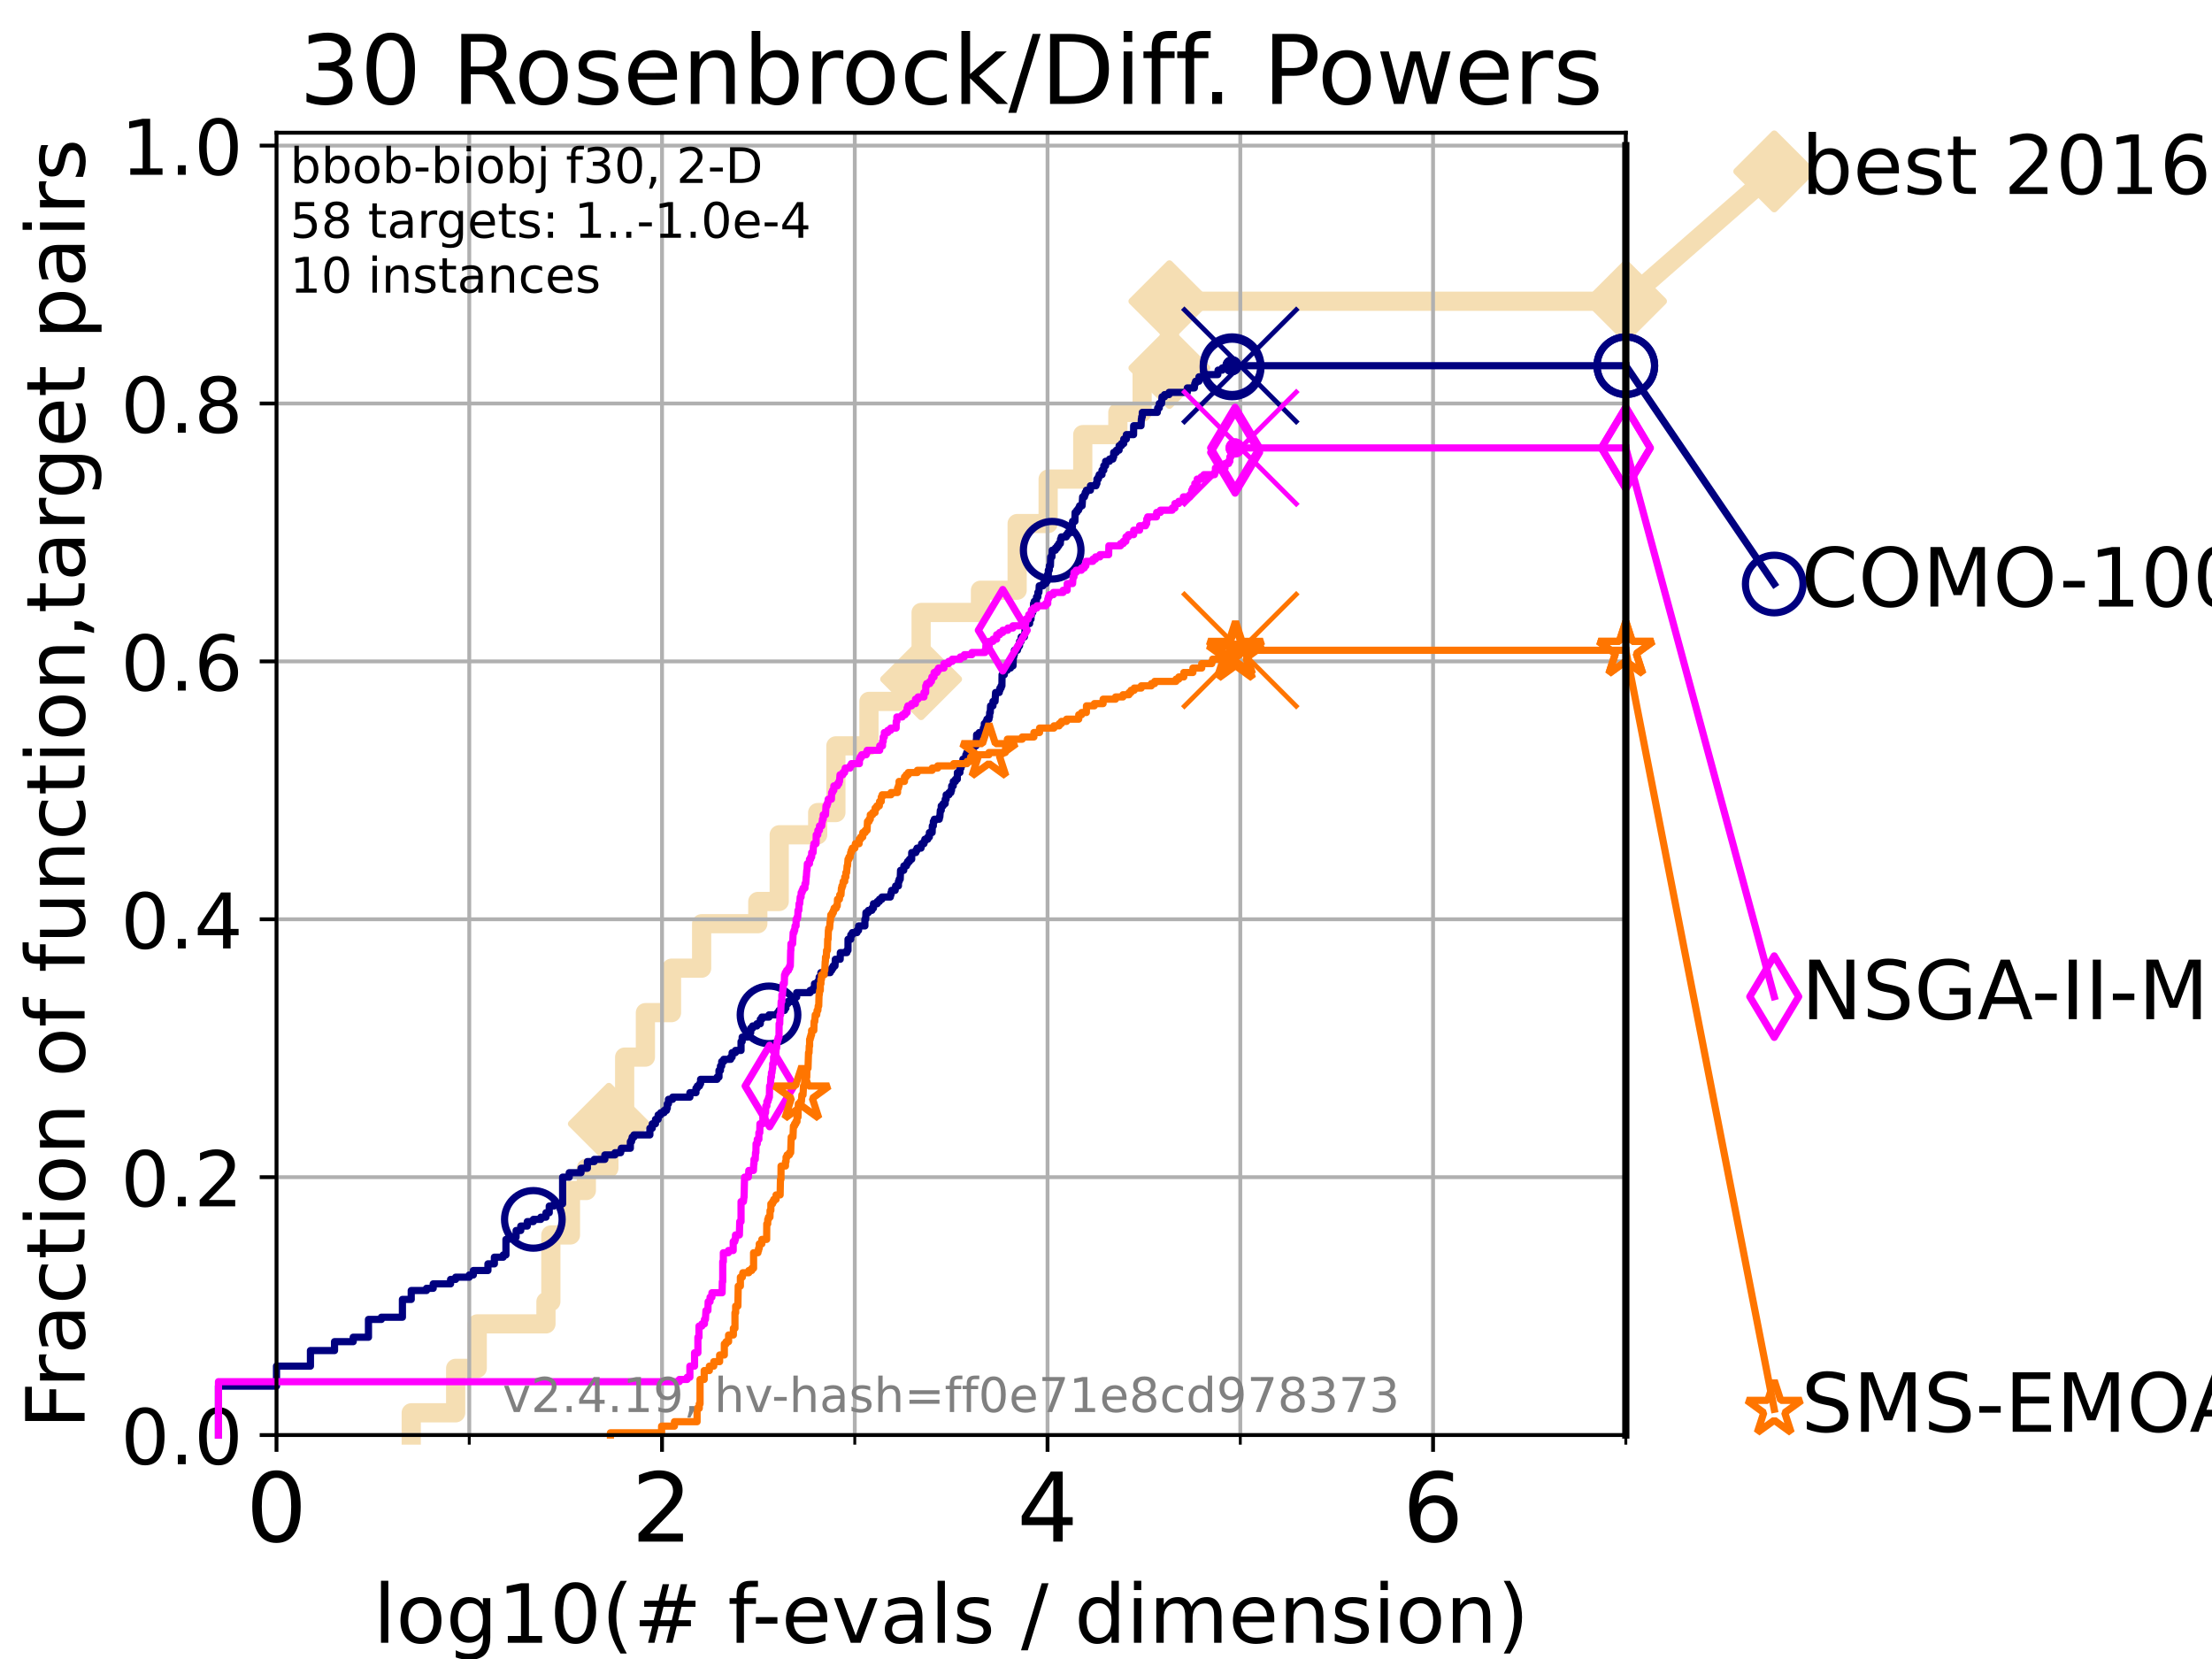<?xml version="1.0" encoding="utf-8" standalone="no"?>
<!DOCTYPE svg PUBLIC "-//W3C//DTD SVG 1.1//EN"
  "http://www.w3.org/Graphics/SVG/1.1/DTD/svg11.dtd">
<!-- Created with matplotlib (https://matplotlib.org/) -->
<svg height="345.6pt" version="1.1" viewBox="0 0 460.8 345.6" width="460.8pt" xmlns="http://www.w3.org/2000/svg" xmlns:xlink="http://www.w3.org/1999/xlink">
 <defs>
  <style type="text/css">*{stroke-linecap:butt;stroke-linejoin:round;}</style>
 </defs>
 <g id="figure_1">
  <g id="patch_1">
   <path d="M 0 345.6 
L 460.8 345.6 
L 460.8 0 
L 0 0 
z
" style="fill:#ffffff;"/>
  </g>
  <g id="axes_1">
   <g id="patch_2">
    <path d="M 57.6 298.944 
L 338.688 298.944 
L 338.688 27.648 
L 57.6 27.648 
z
" style="fill:#ffffff;"/>
   </g>
   <g id="line2d_1">
    <path d="M 85.667 298.944 
L 85.667 294.313 
L 94.921 294.313 
L 94.921 285.05 
L 99.418 285.05 
L 99.418 275.788 
L 113.735 275.788 
L 113.735 271.157 
L 114.751 271.157 
L 114.751 257.263 
L 118.839 257.263 
L 118.839 248.001 
L 122.148 248.001 
L 122.148 243.37 
L 126.839 243.37 
L 126.839 234.107 
L 130.128 234.107 
L 130.128 220.214 
L 134.45 220.214 
L 134.45 210.951 
L 139.887 210.951 
L 139.887 201.689 
L 146.162 201.689 
L 146.162 192.426 
L 157.865 192.426 
L 157.865 187.795 
L 162.325 187.795 
L 162.325 173.901 
L 170.338 173.901 
L 170.338 169.27 
L 174.131 169.27 
L 174.131 155.377 
L 181.019 155.377 
L 181.019 146.114 
L 190.461 146.114 
L 190.461 141.483 
L 191.884 141.483 
L 191.884 127.589 
L 204.25 127.589 
L 204.25 122.958 
L 211.892 122.958 
L 211.892 109.065 
L 218.348 109.065 
L 218.348 99.802 
L 225.559 99.802 
L 225.559 90.54 
L 232.871 90.54 
L 232.871 85.909 
L 237.925 85.909 
L 237.925 76.646 
L 243.607 76.646 
L 243.607 62.753 
L 338.688 62.753 
" style="fill:none;stroke:#f5deb3;stroke-linecap:square;stroke-width:4;"/>
   </g>
   <g id="line2d_2">
    <defs>
     <path d="M 0 7.778 
L 7.778 0 
L 0 -7.778 
L -7.778 0 
z
" id="m98798d4984" style="stroke:#f5deb3;stroke-linejoin:miter;stroke-width:1.5;"/>
    </defs>
    <g>
     <use style="fill:#f5deb3;stroke:#f5deb3;stroke-linejoin:miter;stroke-width:1.5;" x="126.839" xlink:href="#m98798d4984" y="234.107"/>
     <use style="fill:#f5deb3;stroke:#f5deb3;stroke-linejoin:miter;stroke-width:1.5;" x="191.884" xlink:href="#m98798d4984" y="141.483"/>
     <use style="fill:#f5deb3;stroke:#f5deb3;stroke-linejoin:miter;stroke-width:1.5;" x="243.607" xlink:href="#m98798d4984" y="76.646"/>
     <use style="fill:#f5deb3;stroke:#f5deb3;stroke-linejoin:miter;stroke-width:1.5;" x="243.607" xlink:href="#m98798d4984" y="62.753"/>
     <use style="fill:#f5deb3;stroke:#f5deb3;stroke-linejoin:miter;stroke-width:1.5;" x="338.688" xlink:href="#m98798d4984" y="62.753"/>
    </g>
   </g>
   <g id="line2d_3">
    <path style="fill:none;stroke:#f5deb3;stroke-linecap:square;stroke-width:4;"/>
    <g/>
   </g>
   <g id="line2d_4">
    <path d="M 338.688 62.753 
L 369.608 35.706 
" style="fill:none;stroke:#f5deb3;stroke-linecap:square;stroke-width:4;"/>
    <g>
     <use style="fill:#f5deb3;stroke:#f5deb3;stroke-linejoin:miter;stroke-width:1.5;" x="338.688" xlink:href="#m98798d4984" y="62.753"/>
     <use style="fill:#f5deb3;stroke:#f5deb3;stroke-linejoin:miter;stroke-width:1.5;" x="369.608" xlink:href="#m98798d4984" y="35.706"/>
    </g>
   </g>
   <g id="matplotlib.axis_1">
    <g id="xtick_1">
     <g id="line2d_5">
      <path clip-path="url(#p1f18cf2ffc)" d="M 57.6 298.944 
L 57.6 27.648 
" style="fill:none;stroke:#b0b0b0;stroke-linecap:square;stroke-width:0.8;"/>
     </g>
     <g id="line2d_6">
      <defs>
       <path d="M 0 0 
L 0 3.5 
" id="m468d71ef5a" style="stroke:#000000;stroke-width:0.8;"/>
      </defs>
      <g>
       <use style="stroke:#000000;stroke-width:0.8;" x="57.6" xlink:href="#m468d71ef5a" y="298.944"/>
      </g>
     </g>
     <g id="text_1">
      <!-- 0 -->
      <g transform="translate(51.237 321.141)scale(0.2 -0.2)">
       <defs>
        <path d="M 31.781 66.406 
Q 24.172 66.406 20.328 58.906 
Q 16.5 51.422 16.5 36.375 
Q 16.5 21.391 20.328 13.891 
Q 24.172 6.391 31.781 6.391 
Q 39.453 6.391 43.281 13.891 
Q 47.125 21.391 47.125 36.375 
Q 47.125 51.422 43.281 58.906 
Q 39.453 66.406 31.781 66.406 
z
M 31.781 74.219 
Q 44.047 74.219 50.516 64.516 
Q 56.984 54.828 56.984 36.375 
Q 56.984 17.969 50.516 8.266 
Q 44.047 -1.422 31.781 -1.422 
Q 19.531 -1.422 13.062 8.266 
Q 6.594 17.969 6.594 36.375 
Q 6.594 54.828 13.062 64.516 
Q 19.531 74.219 31.781 74.219 
z
" id="DejaVuSans-48"/>
       </defs>
       <use xlink:href="#DejaVuSans-48"/>
      </g>
     </g>
    </g>
    <g id="xtick_2">
     <g id="line2d_7">
      <path clip-path="url(#p1f18cf2ffc)" d="M 137.911 298.944 
L 137.911 27.648 
" style="fill:none;stroke:#b0b0b0;stroke-linecap:square;stroke-width:0.8;"/>
     </g>
     <g id="line2d_8">
      <g>
       <use style="stroke:#000000;stroke-width:0.8;" x="137.911" xlink:href="#m468d71ef5a" y="298.944"/>
      </g>
     </g>
     <g id="text_2">
      <!-- 2 -->
      <g transform="translate(131.548 321.141)scale(0.2 -0.2)">
       <defs>
        <path d="M 19.188 8.297 
L 53.609 8.297 
L 53.609 0 
L 7.328 0 
L 7.328 8.297 
Q 12.938 14.109 22.625 23.891 
Q 32.328 33.688 34.812 36.531 
Q 39.547 41.844 41.422 45.531 
Q 43.312 49.219 43.312 52.781 
Q 43.312 58.594 39.234 62.25 
Q 35.156 65.922 28.609 65.922 
Q 23.969 65.922 18.812 64.312 
Q 13.672 62.703 7.812 59.422 
L 7.812 69.391 
Q 13.766 71.781 18.938 73 
Q 24.125 74.219 28.422 74.219 
Q 39.75 74.219 46.484 68.547 
Q 53.219 62.891 53.219 53.422 
Q 53.219 48.922 51.531 44.891 
Q 49.859 40.875 45.406 35.406 
Q 44.188 33.984 37.641 27.219 
Q 31.109 20.453 19.188 8.297 
z
" id="DejaVuSans-50"/>
       </defs>
       <use xlink:href="#DejaVuSans-50"/>
      </g>
     </g>
    </g>
    <g id="xtick_3">
     <g id="line2d_9">
      <path clip-path="url(#p1f18cf2ffc)" d="M 218.222 298.944 
L 218.222 27.648 
" style="fill:none;stroke:#b0b0b0;stroke-linecap:square;stroke-width:0.8;"/>
     </g>
     <g id="line2d_10">
      <g>
       <use style="stroke:#000000;stroke-width:0.8;" x="218.222" xlink:href="#m468d71ef5a" y="298.944"/>
      </g>
     </g>
     <g id="text_3">
      <!-- 4 -->
      <g transform="translate(211.859 321.141)scale(0.2 -0.2)">
       <defs>
        <path d="M 37.797 64.312 
L 12.891 25.391 
L 37.797 25.391 
z
M 35.203 72.906 
L 47.609 72.906 
L 47.609 25.391 
L 58.016 25.391 
L 58.016 17.188 
L 47.609 17.188 
L 47.609 0 
L 37.797 0 
L 37.797 17.188 
L 4.891 17.188 
L 4.891 26.703 
z
" id="DejaVuSans-52"/>
       </defs>
       <use xlink:href="#DejaVuSans-52"/>
      </g>
     </g>
    </g>
    <g id="xtick_4">
     <g id="line2d_11">
      <path clip-path="url(#p1f18cf2ffc)" d="M 298.533 298.944 
L 298.533 27.648 
" style="fill:none;stroke:#b0b0b0;stroke-linecap:square;stroke-width:0.8;"/>
     </g>
     <g id="line2d_12">
      <g>
       <use style="stroke:#000000;stroke-width:0.8;" x="298.533" xlink:href="#m468d71ef5a" y="298.944"/>
      </g>
     </g>
     <g id="text_4">
      <!-- 6 -->
      <g transform="translate(292.17 321.141)scale(0.2 -0.2)">
       <defs>
        <path d="M 33.016 40.375 
Q 26.375 40.375 22.484 35.828 
Q 18.609 31.297 18.609 23.391 
Q 18.609 15.531 22.484 10.953 
Q 26.375 6.391 33.016 6.391 
Q 39.656 6.391 43.531 10.953 
Q 47.406 15.531 47.406 23.391 
Q 47.406 31.297 43.531 35.828 
Q 39.656 40.375 33.016 40.375 
z
M 52.594 71.297 
L 52.594 62.312 
Q 48.875 64.062 45.094 64.984 
Q 41.312 65.922 37.594 65.922 
Q 27.828 65.922 22.672 59.328 
Q 17.531 52.734 16.797 39.406 
Q 19.672 43.656 24.016 45.922 
Q 28.375 48.188 33.594 48.188 
Q 44.578 48.188 50.953 41.516 
Q 57.328 34.859 57.328 23.391 
Q 57.328 12.156 50.688 5.359 
Q 44.047 -1.422 33.016 -1.422 
Q 20.359 -1.422 13.672 8.266 
Q 6.984 17.969 6.984 36.375 
Q 6.984 53.656 15.188 63.938 
Q 23.391 74.219 37.203 74.219 
Q 40.922 74.219 44.703 73.484 
Q 48.484 72.75 52.594 71.297 
z
" id="DejaVuSans-54"/>
       </defs>
       <use xlink:href="#DejaVuSans-54"/>
      </g>
     </g>
    </g>
    <g id="xtick_5">
     <g id="line2d_13">
      <path clip-path="url(#p1f18cf2ffc)" d="M 97.755 298.944 
L 97.755 27.648 
" style="fill:none;stroke:#b0b0b0;stroke-linecap:square;stroke-width:0.8;"/>
     </g>
     <g id="line2d_14">
      <defs>
       <path d="M 0 0 
L 0 2 
" id="m62ff71e43a" style="stroke:#000000;stroke-width:0.6;"/>
      </defs>
      <g>
       <use style="stroke:#000000;stroke-width:0.6;" x="97.755" xlink:href="#m62ff71e43a" y="298.944"/>
      </g>
     </g>
    </g>
    <g id="xtick_6">
     <g id="line2d_15">
      <path clip-path="url(#p1f18cf2ffc)" d="M 178.066 298.944 
L 178.066 27.648 
" style="fill:none;stroke:#b0b0b0;stroke-linecap:square;stroke-width:0.8;"/>
     </g>
     <g id="line2d_16">
      <g>
       <use style="stroke:#000000;stroke-width:0.6;" x="178.066" xlink:href="#m62ff71e43a" y="298.944"/>
      </g>
     </g>
    </g>
    <g id="xtick_7">
     <g id="line2d_17">
      <path clip-path="url(#p1f18cf2ffc)" d="M 258.377 298.944 
L 258.377 27.648 
" style="fill:none;stroke:#b0b0b0;stroke-linecap:square;stroke-width:0.8;"/>
     </g>
     <g id="line2d_18">
      <g>
       <use style="stroke:#000000;stroke-width:0.6;" x="258.377" xlink:href="#m62ff71e43a" y="298.944"/>
      </g>
     </g>
    </g>
    <g id="xtick_8">
     <g id="line2d_19">
      <path clip-path="url(#p1f18cf2ffc)" d="M 338.688 298.944 
L 338.688 27.648 
" style="fill:none;stroke:#b0b0b0;stroke-linecap:square;stroke-width:0.8;"/>
     </g>
     <g id="line2d_20">
      <g>
       <use style="stroke:#000000;stroke-width:0.6;" x="338.688" xlink:href="#m62ff71e43a" y="298.944"/>
      </g>
     </g>
    </g>
    <g id="text_5">
     <!-- log10(# f-evals / dimension) -->
     <g transform="translate(77.764 342.218)scale(0.17 -0.17)">
      <defs>
       <path d="M 9.422 75.984 
L 18.406 75.984 
L 18.406 0 
L 9.422 0 
z
" id="DejaVuSans-108"/>
       <path d="M 30.609 48.391 
Q 23.391 48.391 19.188 42.75 
Q 14.984 37.109 14.984 27.297 
Q 14.984 17.484 19.156 11.844 
Q 23.344 6.203 30.609 6.203 
Q 37.797 6.203 41.984 11.859 
Q 46.188 17.531 46.188 27.297 
Q 46.188 37.016 41.984 42.703 
Q 37.797 48.391 30.609 48.391 
z
M 30.609 56 
Q 42.328 56 49.016 48.375 
Q 55.719 40.766 55.719 27.297 
Q 55.719 13.875 49.016 6.219 
Q 42.328 -1.422 30.609 -1.422 
Q 18.844 -1.422 12.172 6.219 
Q 5.516 13.875 5.516 27.297 
Q 5.516 40.766 12.172 48.375 
Q 18.844 56 30.609 56 
z
" id="DejaVuSans-111"/>
       <path d="M 45.406 27.984 
Q 45.406 37.75 41.375 43.109 
Q 37.359 48.484 30.078 48.484 
Q 22.859 48.484 18.828 43.109 
Q 14.797 37.75 14.797 27.984 
Q 14.797 18.266 18.828 12.891 
Q 22.859 7.516 30.078 7.516 
Q 37.359 7.516 41.375 12.891 
Q 45.406 18.266 45.406 27.984 
z
M 54.391 6.781 
Q 54.391 -7.172 48.188 -13.984 
Q 42 -20.797 29.203 -20.797 
Q 24.469 -20.797 20.266 -20.094 
Q 16.062 -19.391 12.109 -17.922 
L 12.109 -9.188 
Q 16.062 -11.328 19.922 -12.344 
Q 23.781 -13.375 27.781 -13.375 
Q 36.625 -13.375 41.016 -8.766 
Q 45.406 -4.156 45.406 5.172 
L 45.406 9.625 
Q 42.625 4.781 38.281 2.391 
Q 33.938 0 27.875 0 
Q 17.828 0 11.672 7.656 
Q 5.516 15.328 5.516 27.984 
Q 5.516 40.672 11.672 48.328 
Q 17.828 56 27.875 56 
Q 33.938 56 38.281 53.609 
Q 42.625 51.219 45.406 46.391 
L 45.406 54.688 
L 54.391 54.688 
z
" id="DejaVuSans-103"/>
       <path d="M 12.406 8.297 
L 28.516 8.297 
L 28.516 63.922 
L 10.984 60.406 
L 10.984 69.391 
L 28.422 72.906 
L 38.281 72.906 
L 38.281 8.297 
L 54.391 8.297 
L 54.391 0 
L 12.406 0 
z
" id="DejaVuSans-49"/>
       <path d="M 31 75.875 
Q 24.469 64.656 21.281 53.656 
Q 18.109 42.672 18.109 31.391 
Q 18.109 20.125 21.312 9.062 
Q 24.516 -2 31 -13.188 
L 23.188 -13.188 
Q 15.875 -1.703 12.234 9.375 
Q 8.594 20.453 8.594 31.391 
Q 8.594 42.281 12.203 53.312 
Q 15.828 64.359 23.188 75.875 
z
" id="DejaVuSans-40"/>
       <path d="M 51.125 44 
L 36.922 44 
L 32.812 27.688 
L 47.125 27.688 
z
M 43.797 71.781 
L 38.719 51.516 
L 52.984 51.516 
L 58.109 71.781 
L 65.922 71.781 
L 60.891 51.516 
L 76.125 51.516 
L 76.125 44 
L 58.984 44 
L 54.984 27.688 
L 70.516 27.688 
L 70.516 20.219 
L 53.078 20.219 
L 48 0 
L 40.188 0 
L 45.219 20.219 
L 30.906 20.219 
L 25.875 0 
L 18.016 0 
L 23.094 20.219 
L 7.719 20.219 
L 7.719 27.688 
L 24.906 27.688 
L 29 44 
L 13.281 44 
L 13.281 51.516 
L 30.906 51.516 
L 35.891 71.781 
z
" id="DejaVuSans-35"/>
       <path id="DejaVuSans-32"/>
       <path d="M 37.109 75.984 
L 37.109 68.5 
L 28.516 68.5 
Q 23.688 68.5 21.797 66.547 
Q 19.922 64.594 19.922 59.516 
L 19.922 54.688 
L 34.719 54.688 
L 34.719 47.703 
L 19.922 47.703 
L 19.922 0 
L 10.891 0 
L 10.891 47.703 
L 2.297 47.703 
L 2.297 54.688 
L 10.891 54.688 
L 10.891 58.5 
Q 10.891 67.625 15.141 71.797 
Q 19.391 75.984 28.609 75.984 
z
" id="DejaVuSans-102"/>
       <path d="M 4.891 31.391 
L 31.203 31.391 
L 31.203 23.391 
L 4.891 23.391 
z
" id="DejaVuSans-45"/>
       <path d="M 56.203 29.594 
L 56.203 25.203 
L 14.891 25.203 
Q 15.484 15.922 20.484 11.062 
Q 25.484 6.203 34.422 6.203 
Q 39.594 6.203 44.453 7.469 
Q 49.312 8.734 54.109 11.281 
L 54.109 2.781 
Q 49.266 0.734 44.188 -0.344 
Q 39.109 -1.422 33.891 -1.422 
Q 20.797 -1.422 13.156 6.188 
Q 5.516 13.812 5.516 26.812 
Q 5.516 40.234 12.766 48.109 
Q 20.016 56 32.328 56 
Q 43.359 56 49.781 48.891 
Q 56.203 41.797 56.203 29.594 
z
M 47.219 32.234 
Q 47.125 39.594 43.094 43.984 
Q 39.062 48.391 32.422 48.391 
Q 24.906 48.391 20.391 44.141 
Q 15.875 39.891 15.188 32.172 
z
" id="DejaVuSans-101"/>
       <path d="M 2.984 54.688 
L 12.5 54.688 
L 29.594 8.797 
L 46.688 54.688 
L 56.203 54.688 
L 35.688 0 
L 23.484 0 
z
" id="DejaVuSans-118"/>
       <path d="M 34.281 27.484 
Q 23.391 27.484 19.188 25 
Q 14.984 22.516 14.984 16.5 
Q 14.984 11.719 18.141 8.906 
Q 21.297 6.109 26.703 6.109 
Q 34.188 6.109 38.703 11.406 
Q 43.219 16.703 43.219 25.484 
L 43.219 27.484 
z
M 52.203 31.203 
L 52.203 0 
L 43.219 0 
L 43.219 8.297 
Q 40.141 3.328 35.547 0.953 
Q 30.953 -1.422 24.312 -1.422 
Q 15.922 -1.422 10.953 3.297 
Q 6 8.016 6 15.922 
Q 6 25.141 12.172 29.828 
Q 18.359 34.516 30.609 34.516 
L 43.219 34.516 
L 43.219 35.406 
Q 43.219 41.609 39.141 45 
Q 35.062 48.391 27.688 48.391 
Q 23 48.391 18.547 47.266 
Q 14.109 46.141 10.016 43.891 
L 10.016 52.203 
Q 14.938 54.109 19.578 55.047 
Q 24.219 56 28.609 56 
Q 40.484 56 46.344 49.844 
Q 52.203 43.703 52.203 31.203 
z
" id="DejaVuSans-97"/>
       <path d="M 44.281 53.078 
L 44.281 44.578 
Q 40.484 46.531 36.375 47.5 
Q 32.281 48.484 27.875 48.484 
Q 21.188 48.484 17.844 46.438 
Q 14.5 44.391 14.5 40.281 
Q 14.5 37.156 16.891 35.375 
Q 19.281 33.594 26.516 31.984 
L 29.594 31.297 
Q 39.156 29.25 43.188 25.516 
Q 47.219 21.781 47.219 15.094 
Q 47.219 7.469 41.188 3.016 
Q 35.156 -1.422 24.609 -1.422 
Q 20.219 -1.422 15.453 -0.562 
Q 10.688 0.297 5.422 2 
L 5.422 11.281 
Q 10.406 8.688 15.234 7.391 
Q 20.062 6.109 24.812 6.109 
Q 31.156 6.109 34.562 8.281 
Q 37.984 10.453 37.984 14.406 
Q 37.984 18.062 35.516 20.016 
Q 33.062 21.969 24.703 23.781 
L 21.578 24.516 
Q 13.234 26.266 9.516 29.906 
Q 5.812 33.547 5.812 39.891 
Q 5.812 47.609 11.281 51.797 
Q 16.75 56 26.812 56 
Q 31.781 56 36.172 55.266 
Q 40.578 54.547 44.281 53.078 
z
" id="DejaVuSans-115"/>
       <path d="M 25.391 72.906 
L 33.688 72.906 
L 8.297 -9.281 
L 0 -9.281 
z
" id="DejaVuSans-47"/>
       <path d="M 45.406 46.391 
L 45.406 75.984 
L 54.391 75.984 
L 54.391 0 
L 45.406 0 
L 45.406 8.203 
Q 42.578 3.328 38.25 0.953 
Q 33.938 -1.422 27.875 -1.422 
Q 17.969 -1.422 11.734 6.484 
Q 5.516 14.406 5.516 27.297 
Q 5.516 40.188 11.734 48.094 
Q 17.969 56 27.875 56 
Q 33.938 56 38.25 53.625 
Q 42.578 51.266 45.406 46.391 
z
M 14.797 27.297 
Q 14.797 17.391 18.875 11.75 
Q 22.953 6.109 30.078 6.109 
Q 37.203 6.109 41.297 11.75 
Q 45.406 17.391 45.406 27.297 
Q 45.406 37.203 41.297 42.844 
Q 37.203 48.484 30.078 48.484 
Q 22.953 48.484 18.875 42.844 
Q 14.797 37.203 14.797 27.297 
z
" id="DejaVuSans-100"/>
       <path d="M 9.422 54.688 
L 18.406 54.688 
L 18.406 0 
L 9.422 0 
z
M 9.422 75.984 
L 18.406 75.984 
L 18.406 64.594 
L 9.422 64.594 
z
" id="DejaVuSans-105"/>
       <path d="M 52 44.188 
Q 55.375 50.25 60.062 53.125 
Q 64.75 56 71.094 56 
Q 79.641 56 84.281 50.016 
Q 88.922 44.047 88.922 33.016 
L 88.922 0 
L 79.891 0 
L 79.891 32.719 
Q 79.891 40.578 77.094 44.375 
Q 74.312 48.188 68.609 48.188 
Q 61.625 48.188 57.562 43.547 
Q 53.516 38.922 53.516 30.906 
L 53.516 0 
L 44.484 0 
L 44.484 32.719 
Q 44.484 40.625 41.703 44.406 
Q 38.922 48.188 33.109 48.188 
Q 26.219 48.188 22.156 43.531 
Q 18.109 38.875 18.109 30.906 
L 18.109 0 
L 9.078 0 
L 9.078 54.688 
L 18.109 54.688 
L 18.109 46.188 
Q 21.188 51.219 25.484 53.609 
Q 29.781 56 35.688 56 
Q 41.656 56 45.828 52.969 
Q 50 49.953 52 44.188 
z
" id="DejaVuSans-109"/>
       <path d="M 54.891 33.016 
L 54.891 0 
L 45.906 0 
L 45.906 32.719 
Q 45.906 40.484 42.875 44.328 
Q 39.844 48.188 33.797 48.188 
Q 26.516 48.188 22.312 43.547 
Q 18.109 38.922 18.109 30.906 
L 18.109 0 
L 9.078 0 
L 9.078 54.688 
L 18.109 54.688 
L 18.109 46.188 
Q 21.344 51.125 25.703 53.562 
Q 30.078 56 35.797 56 
Q 45.219 56 50.047 50.172 
Q 54.891 44.344 54.891 33.016 
z
" id="DejaVuSans-110"/>
       <path d="M 8.016 75.875 
L 15.828 75.875 
Q 23.141 64.359 26.781 53.312 
Q 30.422 42.281 30.422 31.391 
Q 30.422 20.453 26.781 9.375 
Q 23.141 -1.703 15.828 -13.188 
L 8.016 -13.188 
Q 14.5 -2 17.703 9.062 
Q 20.906 20.125 20.906 31.391 
Q 20.906 42.672 17.703 53.656 
Q 14.5 64.656 8.016 75.875 
z
" id="DejaVuSans-41"/>
      </defs>
      <use xlink:href="#DejaVuSans-108"/>
      <use x="27.783" xlink:href="#DejaVuSans-111"/>
      <use x="88.965" xlink:href="#DejaVuSans-103"/>
      <use x="152.441" xlink:href="#DejaVuSans-49"/>
      <use x="216.064" xlink:href="#DejaVuSans-48"/>
      <use x="279.688" xlink:href="#DejaVuSans-40"/>
      <use x="318.701" xlink:href="#DejaVuSans-35"/>
      <use x="402.49" xlink:href="#DejaVuSans-32"/>
      <use x="434.277" xlink:href="#DejaVuSans-102"/>
      <use x="463.982" xlink:href="#DejaVuSans-45"/>
      <use x="500.066" xlink:href="#DejaVuSans-101"/>
      <use x="561.59" xlink:href="#DejaVuSans-118"/>
      <use x="620.77" xlink:href="#DejaVuSans-97"/>
      <use x="682.049" xlink:href="#DejaVuSans-108"/>
      <use x="709.832" xlink:href="#DejaVuSans-115"/>
      <use x="761.932" xlink:href="#DejaVuSans-32"/>
      <use x="793.719" xlink:href="#DejaVuSans-47"/>
      <use x="827.41" xlink:href="#DejaVuSans-32"/>
      <use x="859.197" xlink:href="#DejaVuSans-100"/>
      <use x="922.674" xlink:href="#DejaVuSans-105"/>
      <use x="950.457" xlink:href="#DejaVuSans-109"/>
      <use x="1047.869" xlink:href="#DejaVuSans-101"/>
      <use x="1109.393" xlink:href="#DejaVuSans-110"/>
      <use x="1172.771" xlink:href="#DejaVuSans-115"/>
      <use x="1224.871" xlink:href="#DejaVuSans-105"/>
      <use x="1252.654" xlink:href="#DejaVuSans-111"/>
      <use x="1313.836" xlink:href="#DejaVuSans-110"/>
      <use x="1377.215" xlink:href="#DejaVuSans-41"/>
     </g>
    </g>
   </g>
   <g id="matplotlib.axis_2">
    <g id="ytick_1">
     <g id="line2d_21">
      <path clip-path="url(#p1f18cf2ffc)" d="M 57.6 298.944 
L 338.688 298.944 
" style="fill:none;stroke:#b0b0b0;stroke-linecap:square;stroke-width:0.8;"/>
     </g>
     <g id="line2d_22">
      <defs>
       <path d="M 0 0 
L -3.5 0 
" id="m16ebd160f3" style="stroke:#000000;stroke-width:0.8;"/>
      </defs>
      <g>
       <use style="stroke:#000000;stroke-width:0.8;" x="57.6" xlink:href="#m16ebd160f3" y="298.944"/>
      </g>
     </g>
     <g id="text_6">
      <!-- 0.0 -->
      <g transform="translate(25.155 305.023)scale(0.16 -0.16)">
       <defs>
        <path d="M 10.688 12.406 
L 21 12.406 
L 21 0 
L 10.688 0 
z
" id="DejaVuSans-46"/>
       </defs>
       <use xlink:href="#DejaVuSans-48"/>
       <use x="63.623" xlink:href="#DejaVuSans-46"/>
       <use x="95.41" xlink:href="#DejaVuSans-48"/>
      </g>
     </g>
    </g>
    <g id="ytick_2">
     <g id="line2d_23">
      <path clip-path="url(#p1f18cf2ffc)" d="M 57.6 245.222 
L 338.688 245.222 
" style="fill:none;stroke:#b0b0b0;stroke-linecap:square;stroke-width:0.8;"/>
     </g>
     <g id="line2d_24">
      <g>
       <use style="stroke:#000000;stroke-width:0.8;" x="57.6" xlink:href="#m16ebd160f3" y="245.222"/>
      </g>
     </g>
     <g id="text_7">
      <!-- 0.2 -->
      <g transform="translate(25.155 251.301)scale(0.16 -0.16)">
       <use xlink:href="#DejaVuSans-48"/>
       <use x="63.623" xlink:href="#DejaVuSans-46"/>
       <use x="95.41" xlink:href="#DejaVuSans-50"/>
      </g>
     </g>
    </g>
    <g id="ytick_3">
     <g id="line2d_25">
      <path clip-path="url(#p1f18cf2ffc)" d="M 57.6 191.5 
L 338.688 191.5 
" style="fill:none;stroke:#b0b0b0;stroke-linecap:square;stroke-width:0.8;"/>
     </g>
     <g id="line2d_26">
      <g>
       <use style="stroke:#000000;stroke-width:0.8;" x="57.6" xlink:href="#m16ebd160f3" y="191.5"/>
      </g>
     </g>
     <g id="text_8">
      <!-- 0.4 -->
      <g transform="translate(25.155 197.579)scale(0.16 -0.16)">
       <use xlink:href="#DejaVuSans-48"/>
       <use x="63.623" xlink:href="#DejaVuSans-46"/>
       <use x="95.41" xlink:href="#DejaVuSans-52"/>
      </g>
     </g>
    </g>
    <g id="ytick_4">
     <g id="line2d_27">
      <path clip-path="url(#p1f18cf2ffc)" d="M 57.6 137.778 
L 338.688 137.778 
" style="fill:none;stroke:#b0b0b0;stroke-linecap:square;stroke-width:0.8;"/>
     </g>
     <g id="line2d_28">
      <g>
       <use style="stroke:#000000;stroke-width:0.8;" x="57.6" xlink:href="#m16ebd160f3" y="137.778"/>
      </g>
     </g>
     <g id="text_9">
      <!-- 0.6 -->
      <g transform="translate(25.155 143.857)scale(0.16 -0.16)">
       <use xlink:href="#DejaVuSans-48"/>
       <use x="63.623" xlink:href="#DejaVuSans-46"/>
       <use x="95.41" xlink:href="#DejaVuSans-54"/>
      </g>
     </g>
    </g>
    <g id="ytick_5">
     <g id="line2d_29">
      <path clip-path="url(#p1f18cf2ffc)" d="M 57.6 84.056 
L 338.688 84.056 
" style="fill:none;stroke:#b0b0b0;stroke-linecap:square;stroke-width:0.8;"/>
     </g>
     <g id="line2d_30">
      <g>
       <use style="stroke:#000000;stroke-width:0.8;" x="57.6" xlink:href="#m16ebd160f3" y="84.056"/>
      </g>
     </g>
     <g id="text_10">
      <!-- 0.8 -->
      <g transform="translate(25.155 90.135)scale(0.16 -0.16)">
       <defs>
        <path d="M 31.781 34.625 
Q 24.75 34.625 20.719 30.859 
Q 16.703 27.094 16.703 20.516 
Q 16.703 13.922 20.719 10.156 
Q 24.75 6.391 31.781 6.391 
Q 38.812 6.391 42.859 10.172 
Q 46.922 13.969 46.922 20.516 
Q 46.922 27.094 42.891 30.859 
Q 38.875 34.625 31.781 34.625 
z
M 21.922 38.812 
Q 15.578 40.375 12.031 44.719 
Q 8.5 49.078 8.5 55.328 
Q 8.5 64.062 14.719 69.141 
Q 20.953 74.219 31.781 74.219 
Q 42.672 74.219 48.875 69.141 
Q 55.078 64.062 55.078 55.328 
Q 55.078 49.078 51.531 44.719 
Q 48 40.375 41.703 38.812 
Q 48.828 37.156 52.797 32.312 
Q 56.781 27.484 56.781 20.516 
Q 56.781 9.906 50.312 4.234 
Q 43.844 -1.422 31.781 -1.422 
Q 19.734 -1.422 13.25 4.234 
Q 6.781 9.906 6.781 20.516 
Q 6.781 27.484 10.781 32.312 
Q 14.797 37.156 21.922 38.812 
z
M 18.312 54.391 
Q 18.312 48.734 21.844 45.562 
Q 25.391 42.391 31.781 42.391 
Q 38.141 42.391 41.719 45.562 
Q 45.312 48.734 45.312 54.391 
Q 45.312 60.062 41.719 63.234 
Q 38.141 66.406 31.781 66.406 
Q 25.391 66.406 21.844 63.234 
Q 18.312 60.062 18.312 54.391 
z
" id="DejaVuSans-56"/>
       </defs>
       <use xlink:href="#DejaVuSans-48"/>
       <use x="63.623" xlink:href="#DejaVuSans-46"/>
       <use x="95.41" xlink:href="#DejaVuSans-56"/>
      </g>
     </g>
    </g>
    <g id="ytick_6">
     <g id="line2d_31">
      <path clip-path="url(#p1f18cf2ffc)" d="M 57.6 30.334 
L 338.688 30.334 
" style="fill:none;stroke:#b0b0b0;stroke-linecap:square;stroke-width:0.8;"/>
     </g>
     <g id="line2d_32">
      <g>
       <use style="stroke:#000000;stroke-width:0.8;" x="57.6" xlink:href="#m16ebd160f3" y="30.334"/>
      </g>
     </g>
     <g id="text_11">
      <!-- 1.0 -->
      <g transform="translate(25.155 36.413)scale(0.16 -0.16)">
       <use xlink:href="#DejaVuSans-49"/>
       <use x="63.623" xlink:href="#DejaVuSans-46"/>
       <use x="95.41" xlink:href="#DejaVuSans-48"/>
      </g>
     </g>
    </g>
    <g id="text_12">
     <!-- Fraction of function,target pairs -->
     <g transform="translate(17.62 297.681)rotate(-90)scale(0.17 -0.17)">
      <defs>
       <path d="M 9.812 72.906 
L 51.703 72.906 
L 51.703 64.594 
L 19.672 64.594 
L 19.672 43.109 
L 48.578 43.109 
L 48.578 34.812 
L 19.672 34.812 
L 19.672 0 
L 9.812 0 
z
" id="DejaVuSans-70"/>
       <path d="M 41.109 46.297 
Q 39.594 47.172 37.812 47.578 
Q 36.031 48 33.891 48 
Q 26.266 48 22.188 43.047 
Q 18.109 38.094 18.109 28.812 
L 18.109 0 
L 9.078 0 
L 9.078 54.688 
L 18.109 54.688 
L 18.109 46.188 
Q 20.953 51.172 25.484 53.578 
Q 30.031 56 36.531 56 
Q 37.453 56 38.578 55.875 
Q 39.703 55.766 41.062 55.516 
z
" id="DejaVuSans-114"/>
       <path d="M 48.781 52.594 
L 48.781 44.188 
Q 44.969 46.297 41.141 47.344 
Q 37.312 48.391 33.406 48.391 
Q 24.656 48.391 19.812 42.844 
Q 14.984 37.312 14.984 27.297 
Q 14.984 17.281 19.812 11.734 
Q 24.656 6.203 33.406 6.203 
Q 37.312 6.203 41.141 7.25 
Q 44.969 8.297 48.781 10.406 
L 48.781 2.094 
Q 45.016 0.344 40.984 -0.531 
Q 36.969 -1.422 32.422 -1.422 
Q 20.062 -1.422 12.781 6.344 
Q 5.516 14.109 5.516 27.297 
Q 5.516 40.672 12.859 48.328 
Q 20.219 56 33.016 56 
Q 37.156 56 41.109 55.141 
Q 45.062 54.297 48.781 52.594 
z
" id="DejaVuSans-99"/>
       <path d="M 18.312 70.219 
L 18.312 54.688 
L 36.812 54.688 
L 36.812 47.703 
L 18.312 47.703 
L 18.312 18.016 
Q 18.312 11.328 20.141 9.422 
Q 21.969 7.516 27.594 7.516 
L 36.812 7.516 
L 36.812 0 
L 27.594 0 
Q 17.188 0 13.234 3.875 
Q 9.281 7.766 9.281 18.016 
L 9.281 47.703 
L 2.688 47.703 
L 2.688 54.688 
L 9.281 54.688 
L 9.281 70.219 
z
" id="DejaVuSans-116"/>
       <path d="M 8.5 21.578 
L 8.5 54.688 
L 17.484 54.688 
L 17.484 21.922 
Q 17.484 14.156 20.5 10.266 
Q 23.531 6.391 29.594 6.391 
Q 36.859 6.391 41.078 11.031 
Q 45.312 15.672 45.312 23.688 
L 45.312 54.688 
L 54.297 54.688 
L 54.297 0 
L 45.312 0 
L 45.312 8.406 
Q 42.047 3.422 37.719 1 
Q 33.406 -1.422 27.688 -1.422 
Q 18.266 -1.422 13.375 4.438 
Q 8.5 10.297 8.5 21.578 
z
M 31.109 56 
z
" id="DejaVuSans-117"/>
       <path d="M 11.719 12.406 
L 22.016 12.406 
L 22.016 4 
L 14.016 -11.625 
L 7.719 -11.625 
L 11.719 4 
z
" id="DejaVuSans-44"/>
       <path d="M 18.109 8.203 
L 18.109 -20.797 
L 9.078 -20.797 
L 9.078 54.688 
L 18.109 54.688 
L 18.109 46.391 
Q 20.953 51.266 25.266 53.625 
Q 29.594 56 35.594 56 
Q 45.562 56 51.781 48.094 
Q 58.016 40.188 58.016 27.297 
Q 58.016 14.406 51.781 6.484 
Q 45.562 -1.422 35.594 -1.422 
Q 29.594 -1.422 25.266 0.953 
Q 20.953 3.328 18.109 8.203 
z
M 48.688 27.297 
Q 48.688 37.203 44.609 42.844 
Q 40.531 48.484 33.406 48.484 
Q 26.266 48.484 22.188 42.844 
Q 18.109 37.203 18.109 27.297 
Q 18.109 17.391 22.188 11.75 
Q 26.266 6.109 33.406 6.109 
Q 40.531 6.109 44.609 11.75 
Q 48.688 17.391 48.688 27.297 
z
" id="DejaVuSans-112"/>
      </defs>
      <use xlink:href="#DejaVuSans-70"/>
      <use x="50.27" xlink:href="#DejaVuSans-114"/>
      <use x="91.383" xlink:href="#DejaVuSans-97"/>
      <use x="152.662" xlink:href="#DejaVuSans-99"/>
      <use x="207.643" xlink:href="#DejaVuSans-116"/>
      <use x="246.852" xlink:href="#DejaVuSans-105"/>
      <use x="274.635" xlink:href="#DejaVuSans-111"/>
      <use x="335.816" xlink:href="#DejaVuSans-110"/>
      <use x="399.195" xlink:href="#DejaVuSans-32"/>
      <use x="430.982" xlink:href="#DejaVuSans-111"/>
      <use x="492.164" xlink:href="#DejaVuSans-102"/>
      <use x="527.369" xlink:href="#DejaVuSans-32"/>
      <use x="559.156" xlink:href="#DejaVuSans-102"/>
      <use x="594.361" xlink:href="#DejaVuSans-117"/>
      <use x="657.74" xlink:href="#DejaVuSans-110"/>
      <use x="721.119" xlink:href="#DejaVuSans-99"/>
      <use x="776.1" xlink:href="#DejaVuSans-116"/>
      <use x="815.309" xlink:href="#DejaVuSans-105"/>
      <use x="843.092" xlink:href="#DejaVuSans-111"/>
      <use x="904.273" xlink:href="#DejaVuSans-110"/>
      <use x="967.652" xlink:href="#DejaVuSans-44"/>
      <use x="999.439" xlink:href="#DejaVuSans-116"/>
      <use x="1038.648" xlink:href="#DejaVuSans-97"/>
      <use x="1099.928" xlink:href="#DejaVuSans-114"/>
      <use x="1139.291" xlink:href="#DejaVuSans-103"/>
      <use x="1202.768" xlink:href="#DejaVuSans-101"/>
      <use x="1264.291" xlink:href="#DejaVuSans-116"/>
      <use x="1303.5" xlink:href="#DejaVuSans-32"/>
      <use x="1335.287" xlink:href="#DejaVuSans-112"/>
      <use x="1398.764" xlink:href="#DejaVuSans-97"/>
      <use x="1460.043" xlink:href="#DejaVuSans-105"/>
      <use x="1487.826" xlink:href="#DejaVuSans-114"/>
      <use x="1528.939" xlink:href="#DejaVuSans-115"/>
     </g>
    </g>
   </g>
   <g id="line2d_33">
    <defs>
     <path d="M 0 1.5 
C 0.398 1.5 0.779 1.342 1.061 1.061 
C 1.342 0.779 1.5 0.398 1.5 0 
C 1.5 -0.398 1.342 -0.779 1.061 -1.061 
C 0.779 -1.342 0.398 -1.5 0 -1.5 
C -0.398 -1.5 -0.779 -1.342 -1.061 -1.061 
C -1.342 -0.779 -1.5 -0.398 -1.5 0 
C -1.5 0.398 -1.342 0.779 -1.061 1.061 
C -0.779 1.342 -0.398 1.5 0 1.5 
z
" id="mee25110861" style="stroke:#f5deb3;"/>
    </defs>
    <g>
     <use style="fill:#f5deb3;stroke:#f5deb3;" x="243.607" xlink:href="#mee25110861" y="62.753"/>
     <use style="fill:#f5deb3;stroke:#f5deb3;" x="243.607" xlink:href="#mee25110861" y="62.753"/>
    </g>
   </g>
   <g id="line2d_34">
    <defs>
     <path d="M 0 1.5 
C 0.398 1.5 0.779 1.342 1.061 1.061 
C 1.342 0.779 1.5 0.398 1.5 0 
C 1.5 -0.398 1.342 -0.779 1.061 -1.061 
C 0.779 -1.342 0.398 -1.5 0 -1.5 
C -0.398 -1.5 -0.779 -1.342 -1.061 -1.061 
C -1.342 -0.779 -1.5 -0.398 -1.5 0 
C -1.5 0.398 -1.342 0.779 -1.061 1.061 
C -0.779 1.342 -0.398 1.5 0 1.5 
z
" id="md19743966e" style="stroke:#000080;"/>
    </defs>
    <g>
     <use style="fill:#000080;stroke:#000080;" x="256.658" xlink:href="#md19743966e" y="76.183"/>
     <use style="fill:#000080;stroke:#000080;" x="256.658" xlink:href="#md19743966e" y="76.183"/>
    </g>
   </g>
   <g id="line2d_35">
    <path d="M 45.512 298.944 
L 45.512 288.755 
L 57.6 288.755 
L 57.6 284.587 
L 64.671 284.587 
L 64.671 281.345 
L 69.688 281.345 
L 69.688 279.493 
L 73.579 279.493 
L 73.579 278.567 
L 76.759 278.567 
L 76.759 274.862 
L 79.447 274.862 
L 79.447 274.399 
L 83.83 274.399 
L 83.83 270.694 
L 85.667 270.694 
L 85.667 268.841 
L 88.847 268.841 
L 88.847 268.378 
L 90.243 268.378 
L 90.243 267.452 
L 93.864 267.452 
L 93.864 266.526 
L 94.921 266.526 
L 94.921 266.062 
L 97.755 266.062 
L 97.755 265.599 
L 98.606 265.599 
L 98.606 264.673 
L 101.647 264.673 
L 101.647 263.284 
L 102.989 263.284 
L 102.989 261.894 
L 104.826 261.894 
L 104.826 261.431 
L 105.398 261.431 
L 105.398 258.189 
L 105.952 258.189 
L 105.952 257.726 
L 107.515 257.726 
L 107.515 256.337 
L 108.484 256.337 
L 108.484 255.411 
L 109.843 255.411 
L 109.843 254.484 
L 111.105 254.484 
L 111.105 254.021 
L 112.656 254.021 
L 112.656 253.558 
L 113.735 253.558 
L 113.735 252.632 
L 114.419 252.632 
L 114.419 251.243 
L 115.397 251.243 
L 115.397 250.779 
L 117.203 250.779 
L 117.203 245.222 
L 118.577 245.222 
L 118.577 244.296 
L 121.037 244.296 
L 121.037 243.37 
L 122.362 243.37 
L 122.362 241.98 
L 123.791 241.98 
L 123.791 241.517 
L 125.996 241.517 
L 125.996 240.591 
L 128.108 240.591 
L 128.108 240.128 
L 129.291 240.128 
L 129.291 239.665 
L 129.433 239.665 
L 129.433 239.201 
L 131.313 239.201 
L 131.313 237.812 
L 131.566 237.812 
L 131.566 237.349 
L 131.691 237.349 
L 131.691 236.886 
L 132.06 236.886 
L 132.06 236.423 
L 135.382 236.423 
L 135.382 235.033 
L 135.879 235.033 
L 135.879 234.107 
L 136.551 234.107 
L 136.551 233.181 
L 137.108 233.181 
L 137.108 232.255 
L 137.647 232.255 
L 137.647 231.792 
L 138.341 231.792 
L 138.341 231.328 
L 138.845 231.328 
L 138.845 230.865 
L 139.009 230.865 
L 139.009 229.939 
L 139.253 229.939 
L 139.253 229.013 
L 140.119 229.013 
L 140.119 228.55 
L 143.716 228.55 
L 143.716 227.623 
L 144.982 227.623 
L 144.982 226.697 
L 145.27 226.697 
L 145.27 226.234 
L 145.722 226.234 
L 145.722 225.771 
L 145.943 225.771 
L 145.943 224.845 
L 149.378 224.845 
L 149.378 224.382 
L 149.779 224.382 
L 149.779 222.992 
L 150.086 222.992 
L 150.086 222.066 
L 150.344 222.066 
L 150.344 221.14 
L 150.766 221.14 
L 150.766 220.677 
L 152.207 220.677 
L 152.207 220.214 
L 152.512 220.214 
L 152.512 219.287 
L 153.215 219.287 
L 153.215 218.824 
L 154.372 218.824 
L 154.372 216.972 
L 154.608 216.972 
L 154.608 216.045 
L 155.867 216.045 
L 155.867 215.119 
L 156.388 215.119 
L 156.388 214.193 
L 156.777 214.193 
L 156.777 213.73 
L 157.67 213.73 
L 157.67 213.267 
L 158.385 213.267 
L 158.385 212.34 
L 158.706 212.34 
L 158.706 211.877 
L 160.201 211.877 
L 160.201 211.414 
L 161.956 211.414 
L 161.956 210.951 
L 162.282 210.951 
L 162.282 210.488 
L 163.429 210.488 
L 163.429 210.025 
L 163.709 210.025 
L 163.709 209.099 
L 164.121 209.099 
L 164.121 208.635 
L 164.955 208.635 
L 164.955 208.172 
L 165.175 208.172 
L 165.175 207.709 
L 165.961 207.709 
L 165.961 206.783 
L 168.761 206.783 
L 168.761 206.32 
L 169.418 206.32 
L 169.418 205.857 
L 169.673 205.857 
L 169.673 204.931 
L 170.338 204.931 
L 170.338 204.467 
L 170.647 204.467 
L 170.647 203.541 
L 171.004 203.541 
L 171.004 202.615 
L 172.944 202.615 
L 172.944 202.152 
L 173.257 202.152 
L 173.257 201.689 
L 173.554 201.689 
L 173.554 201.226 
L 173.944 201.226 
L 174.011 199.836 
L 175.026 199.836 
L 175.057 198.447 
L 176.412 198.447 
L 176.412 197.984 
L 176.65 197.984 
L 176.659 195.668 
L 177.236 195.668 
L 177.236 194.742 
L 177.553 194.742 
L 177.553 194.279 
L 178.531 194.279 
L 178.531 193.816 
L 178.851 193.816 
L 178.859 192.889 
L 180.175 192.889 
L 180.175 191.5 
L 180.336 191.5 
L 180.39 190.111 
L 180.901 190.111 
L 180.901 189.648 
L 181.627 189.648 
L 181.627 189.184 
L 181.958 189.184 
L 181.958 188.258 
L 182.749 188.258 
L 182.749 187.795 
L 183.203 187.795 
L 183.203 187.332 
L 183.721 187.332 
L 183.721 186.869 
L 185.471 186.869 
L 185.471 186.406 
L 185.613 186.406 
L 185.613 185.943 
L 185.732 185.943 
L 185.732 185.479 
L 186.479 185.479 
L 186.576 184.553 
L 187.16 184.553 
L 187.16 183.627 
L 187.315 183.627 
L 187.315 183.164 
L 187.529 183.164 
L 187.6 181.311 
L 188.268 181.311 
L 188.288 180.385 
L 188.828 180.385 
L 188.828 179.922 
L 189.075 179.922 
L 189.075 179.459 
L 189.465 179.459 
L 189.465 178.996 
L 189.922 178.996 
L 189.926 177.606 
L 190.788 177.606 
L 190.788 177.143 
L 191.034 177.143 
L 191.034 176.68 
L 191.864 176.68 
L 191.864 176.217 
L 191.982 176.217 
L 191.982 175.754 
L 192.481 175.754 
L 192.481 175.291 
L 192.664 175.291 
L 192.664 174.828 
L 193.272 174.828 
L 193.272 174.365 
L 193.604 174.365 
L 193.604 173.438 
L 194.181 173.438 
L 194.219 172.049 
L 194.432 172.049 
L 194.432 171.123 
L 194.639 171.123 
L 194.639 170.66 
L 195.663 170.66 
L 195.663 170.196 
L 195.784 170.196 
L 195.888 168.807 
L 196.078 168.807 
L 196.078 167.881 
L 196.468 167.881 
L 196.468 167.418 
L 196.9 167.418 
L 196.9 166.492 
L 197.103 166.492 
L 197.103 165.565 
L 197.693 165.565 
L 197.693 165.102 
L 198.093 165.102 
L 198.093 164.639 
L 198.23 164.639 
L 198.252 163.713 
L 198.581 163.713 
L 198.586 162.787 
L 199.037 162.787 
L 199.037 162.323 
L 199.426 162.323 
L 199.441 160.934 
L 199.973 160.934 
L 199.973 160.008 
L 200.198 160.008 
L 200.198 159.545 
L 200.359 159.545 
L 200.359 159.082 
L 200.593 159.082 
L 200.593 158.155 
L 201.163 158.155 
L 201.205 157.229 
L 201.391 157.229 
L 201.391 156.766 
L 201.673 156.766 
L 201.783 155.84 
L 202.806 155.84 
L 202.806 155.377 
L 203.314 155.377 
L 203.404 153.987 
L 203.432 153.987 
L 203.447 153.061 
L 203.987 153.061 
L 203.987 152.598 
L 204.838 152.598 
L 204.848 151.672 
L 205.049 151.672 
L 205.049 150.745 
L 205.396 150.745 
L 205.396 150.282 
L 205.599 150.282 
L 205.599 149.819 
L 206.024 149.819 
L 206.024 149.356 
L 206.135 149.356 
L 206.169 148.43 
L 206.292 148.43 
L 206.35 147.04 
L 206.851 147.04 
L 206.851 146.114 
L 207.289 146.114 
L 207.398 144.262 
L 208.161 144.262 
L 208.161 143.799 
L 208.299 143.799 
L 208.299 143.336 
L 208.545 143.336 
L 208.545 142.872 
L 208.718 142.872 
L 208.746 140.557 
L 209.219 140.557 
L 209.219 139.631 
L 209.837 139.631 
L 209.837 139.167 
L 210.512 139.167 
L 210.512 138.704 
L 211.027 138.704 
L 211.09 136.852 
L 211.187 136.852 
L 211.187 136.389 
L 211.316 136.389 
L 211.316 135.462 
L 211.948 135.462 
L 211.948 134.999 
L 212.097 134.999 
L 212.097 134.536 
L 212.393 134.536 
L 212.393 133.61 
L 212.729 133.61 
L 212.729 132.684 
L 213.397 132.684 
L 213.495 131.757 
L 213.515 131.757 
L 213.526 130.368 
L 213.796 130.368 
L 213.796 129.905 
L 214.492 129.905 
L 214.492 128.979 
L 214.776 128.979 
L 214.776 128.053 
L 214.924 128.053 
L 214.924 127.589 
L 215.133 127.589 
L 215.133 127.126 
L 215.268 127.126 
L 215.302 125.737 
L 215.458 125.737 
L 215.458 125.274 
L 215.893 125.274 
L 215.928 124.348 
L 216.202 124.348 
L 216.202 123.421 
L 216.42 123.421 
L 216.494 122.032 
L 217.278 122.032 
L 217.278 121.569 
L 217.866 121.569 
L 217.866 121.106 
L 218.147 121.106 
L 218.196 119.716 
L 218.386 119.716 
L 218.386 118.79 
L 218.582 118.79 
L 218.596 117.864 
L 218.822 117.864 
L 218.881 116.011 
L 219.137 116.011 
L 219.189 114.622 
L 219.856 114.622 
L 219.856 114.159 
L 220.239 114.159 
L 220.239 113.696 
L 220.559 113.696 
L 220.559 113.233 
L 220.892 113.233 
L 220.926 112.306 
L 221.09 112.306 
L 221.09 111.843 
L 222.123 111.843 
L 222.123 111.38 
L 222.469 111.38 
L 222.469 110.917 
L 223.356 110.917 
L 223.429 108.601 
L 223.919 108.601 
L 223.963 106.749 
L 224.33 106.749 
L 224.33 106.286 
L 224.685 106.286 
L 224.685 105.823 
L 224.899 105.823 
L 224.899 105.36 
L 225.424 105.36 
L 225.531 103.507 
L 225.917 103.507 
L 225.917 103.044 
L 226.077 103.044 
L 226.077 102.581 
L 226.306 102.581 
L 226.306 102.118 
L 227.158 102.118 
L 227.158 101.192 
L 228.316 101.192 
L 228.316 100.728 
L 228.51 100.728 
L 228.51 99.802 
L 228.806 99.802 
L 228.806 99.339 
L 228.976 99.339 
L 228.976 98.876 
L 229.567 98.876 
L 229.567 97.95 
L 229.938 97.95 
L 229.938 97.023 
L 230.316 97.023 
L 230.316 96.097 
L 231.128 96.097 
L 231.128 95.634 
L 231.829 95.634 
L 231.829 95.171 
L 232 95.171 
L 232 94.245 
L 232.555 94.245 
L 232.555 93.782 
L 233.127 93.782 
L 233.127 92.855 
L 233.624 92.855 
L 233.624 92.392 
L 234.098 92.392 
L 234.098 91.466 
L 234.644 91.466 
L 234.644 90.54 
L 236.142 90.54 
L 236.165 88.687 
L 237.698 88.687 
L 237.767 87.298 
L 237.83 87.298 
L 237.83 86.835 
L 237.959 86.835 
L 237.959 85.909 
L 241.09 85.909 
L 241.167 84.982 
L 241.499 84.982 
L 241.499 84.056 
L 241.973 84.056 
L 242.069 82.667 
L 242.599 82.667 
L 242.599 82.204 
L 243.53 82.204 
L 243.53 81.74 
L 247.337 81.74 
L 247.337 80.814 
L 248.805 80.814 
L 248.891 79.888 
L 249.059 79.888 
L 249.059 79.425 
L 249.765 79.425 
L 249.765 78.499 
L 250.84 78.499 
L 250.84 78.036 
L 253.694 78.036 
L 253.748 77.109 
L 254.622 77.109 
L 254.622 76.646 
L 256.658 76.646 
L 256.658 76.183 
L 338.688 76.183 
L 338.688 76.183 
" style="fill:none;stroke:#000080;stroke-linecap:square;stroke-width:1.5;"/>
   </g>
   <g id="line2d_36">
    <defs>
     <path d="M 0 6 
C 1.591 6 3.117 5.368 4.243 4.243 
C 5.368 3.117 6 1.591 6 0 
C 6 -1.591 5.368 -3.117 4.243 -4.243 
C 3.117 -5.368 1.591 -6 0 -6 
C -1.591 -6 -3.117 -5.368 -4.243 -4.243 
C -5.368 -3.117 -6 -1.591 -6 0 
C -6 1.591 -5.368 3.117 -4.243 4.243 
C -3.117 5.368 -1.591 6 0 6 
z
" id="ma72aadcbbc" style="stroke:#000080;stroke-width:1.5;"/>
    </defs>
    <g>
     <use style="fill-opacity:0;stroke:#000080;stroke-width:1.5;" x="111.105" xlink:href="#ma72aadcbbc" y="254.021"/>
     <use style="fill-opacity:0;stroke:#000080;stroke-width:1.5;" x="160.201" xlink:href="#ma72aadcbbc" y="211.414"/>
     <use style="fill-opacity:0;stroke:#000080;stroke-width:1.5;" x="219.189" xlink:href="#ma72aadcbbc" y="114.622"/>
     <use style="fill-opacity:0;stroke:#000080;stroke-width:1.5;" x="256.658" xlink:href="#ma72aadcbbc" y="76.646"/>
     <use style="fill-opacity:0;stroke:#000080;stroke-width:1.5;" x="256.658" xlink:href="#ma72aadcbbc" y="76.183"/>
     <use style="fill-opacity:0;stroke:#000080;stroke-width:1.5;" x="338.688" xlink:href="#ma72aadcbbc" y="76.183"/>
    </g>
   </g>
   <g id="line2d_37">
    <path style="fill:none;stroke:#000080;stroke-linecap:square;stroke-width:1.5;"/>
    <g/>
   </g>
   <g id="line2d_38">
    <path clip-path="url(#p1f18cf2ffc)" d="M 258.378 76.183 
" style="fill:none;stroke:#000080;stroke-linecap:square;stroke-width:1.5;"/>
    <defs>
     <path d="M -12 12 
L 12 -12 
M -12 -12 
L 12 12 
" id="m7ad7c1792c" style="stroke:#000080;"/>
    </defs>
    <g clip-path="url(#p1f18cf2ffc)">
     <use style="fill:#000080;stroke:#000080;" x="258.378" xlink:href="#m7ad7c1792c" y="76.183"/>
    </g>
   </g>
   <g id="line2d_39">
    <defs>
     <path d="M 0 1.5 
C 0.398 1.5 0.779 1.342 1.061 1.061 
C 1.342 0.779 1.5 0.398 1.5 0 
C 1.5 -0.398 1.342 -0.779 1.061 -1.061 
C 0.779 -1.342 0.398 -1.5 0 -1.5 
C -0.398 -1.5 -0.779 -1.342 -1.061 -1.061 
C -1.342 -0.779 -1.5 -0.398 -1.5 0 
C -1.5 0.398 -1.342 0.779 -1.061 1.061 
C -0.779 1.342 -0.398 1.5 0 1.5 
z
" id="m4650315feb" style="stroke:#ff00ff;"/>
    </defs>
    <g>
     <use style="fill:#ff00ff;stroke:#ff00ff;" x="257.299" xlink:href="#m4650315feb" y="93.318"/>
     <use style="fill:#ff00ff;stroke:#ff00ff;" x="257.299" xlink:href="#m4650315feb" y="93.318"/>
    </g>
   </g>
   <g id="line2d_40">
    <path d="M 45.512 298.944 
L 45.512 287.829 
L 141.521 287.829 
L 141.521 287.366 
L 143.144 287.366 
L 143.144 286.903 
L 143.716 286.903 
L 143.716 284.587 
L 144.689 284.587 
L 144.689 281.809 
L 145.384 281.809 
L 145.384 278.567 
L 145.61 278.567 
L 145.61 276.251 
L 146.216 276.251 
L 146.216 275.788 
L 146.749 275.788 
L 146.749 274.862 
L 146.958 274.862 
L 147.062 273.009 
L 147.47 273.009 
L 147.52 271.157 
L 147.918 271.157 
L 147.918 270.231 
L 148.306 270.231 
L 148.306 269.304 
L 150.429 269.304 
L 150.472 266.989 
L 150.557 266.989 
L 150.557 262.821 
L 150.683 262.821 
L 150.683 260.968 
L 151.74 260.968 
L 151.74 260.505 
L 152.737 260.505 
L 152.737 258.653 
L 153.069 258.653 
L 153.069 258.189 
L 153.215 258.189 
L 153.215 257.263 
L 154.029 257.263 
L 154.098 254.484 
L 154.372 254.484 
L 154.372 250.316 
L 154.874 250.316 
L 154.972 249.39 
L 155.005 249.39 
L 155.103 245.222 
L 155.898 245.222 
L 155.991 243.833 
L 156.953 243.833 
L 157.012 242.443 
L 157.07 242.443 
L 157.07 241.517 
L 157.33 241.517 
L 157.387 240.128 
L 157.472 240.128 
L 157.5 238.275 
L 157.754 238.275 
L 157.754 237.349 
L 158.086 237.349 
L 158.086 235.96 
L 158.277 235.96 
L 158.304 234.107 
L 158.916 234.107 
L 158.916 232.718 
L 159.329 232.718 
L 159.329 231.792 
L 159.482 231.792 
L 159.532 230.402 
L 159.758 230.402 
L 159.758 229.476 
L 159.981 229.476 
L 159.981 229.013 
L 160.128 229.013 
L 160.128 228.55 
L 160.274 228.55 
L 160.322 226.234 
L 160.49 226.234 
L 160.585 224.382 
L 160.704 224.382 
L 160.704 223.455 
L 160.821 223.455 
L 160.915 222.529 
L 160.961 222.529 
L 160.961 221.603 
L 161.146 221.603 
L 161.146 220.214 
L 161.352 220.214 
L 161.352 219.75 
L 161.623 219.75 
L 161.668 218.361 
L 161.779 218.361 
L 161.89 216.972 
L 161.999 216.972 
L 161.999 216.509 
L 162.13 216.509 
L 162.13 216.045 
L 162.282 216.045 
L 162.303 213.267 
L 162.432 213.267 
L 162.475 211.414 
L 162.623 211.414 
L 162.729 208.635 
L 162.875 208.635 
L 162.875 207.246 
L 163 207.246 
L 163.103 205.857 
L 163.144 205.857 
L 163.144 204.931 
L 163.389 204.931 
L 163.429 203.078 
L 163.59 203.078 
L 163.59 202.615 
L 163.867 202.615 
L 163.867 202.152 
L 164.257 202.152 
L 164.257 201.689 
L 164.486 201.689 
L 164.486 201.226 
L 164.638 201.226 
L 164.713 197.984 
L 164.75 197.984 
L 164.769 196.594 
L 165.12 196.594 
L 165.23 194.279 
L 165.411 194.279 
L 165.411 193.816 
L 165.555 193.816 
L 165.626 192.889 
L 165.838 192.889 
L 165.838 191.5 
L 166.065 191.5 
L 166.065 191.037 
L 166.186 191.037 
L 166.238 189.648 
L 166.409 189.648 
L 166.46 188.258 
L 166.595 188.258 
L 166.696 186.869 
L 166.879 186.869 
L 166.895 185.943 
L 167.093 185.943 
L 167.093 185.479 
L 167.288 185.479 
L 167.288 185.016 
L 167.688 185.016 
L 167.688 184.09 
L 167.845 184.09 
L 167.939 182.701 
L 167.97 182.701 
L 168.063 181.311 
L 168.11 181.311 
L 168.187 179.922 
L 168.627 179.922 
L 168.627 178.996 
L 168.88 178.996 
L 168.88 178.533 
L 169.085 178.533 
L 169.085 177.606 
L 169.374 177.606 
L 169.46 176.217 
L 169.546 176.217 
L 169.546 175.754 
L 169.995 175.754 
L 170.036 173.901 
L 170.365 173.901 
L 170.378 172.975 
L 170.714 172.975 
L 170.714 172.049 
L 171.186 172.049 
L 171.276 171.123 
L 171.328 171.123 
L 171.328 170.66 
L 171.494 170.66 
L 171.494 169.733 
L 171.97 169.733 
L 172.069 167.881 
L 172.289 167.881 
L 172.289 167.418 
L 172.434 167.418 
L 172.53 166.492 
L 173.2 166.492 
L 173.234 165.102 
L 173.44 165.102 
L 173.44 164.639 
L 173.7 164.639 
L 173.711 163.713 
L 174.456 163.713 
L 174.456 163.25 
L 174.754 163.25 
L 174.754 162.787 
L 174.89 162.787 
L 174.995 161.397 
L 175.587 161.397 
L 175.587 160.934 
L 175.946 160.934 
L 175.946 160.471 
L 176.073 160.471 
L 176.073 160.008 
L 177.08 160.008 
L 177.08 159.545 
L 177.354 159.545 
L 177.354 159.082 
L 179.025 159.082 
L 179.025 158.155 
L 179.181 158.155 
L 179.181 157.692 
L 179.505 157.692 
L 179.505 157.229 
L 180.45 157.229 
L 180.45 156.766 
L 180.655 156.766 
L 180.655 156.303 
L 183.261 156.303 
L 183.261 155.377 
L 183.847 155.377 
L 183.847 154.45 
L 183.99 154.45 
L 183.99 153.524 
L 184.224 153.524 
L 184.224 152.598 
L 184.95 152.598 
L 184.95 152.135 
L 185.551 152.135 
L 185.551 151.672 
L 186.683 151.672 
L 186.699 150.282 
L 186.836 150.282 
L 186.836 149.356 
L 187.965 149.356 
L 187.965 148.893 
L 188.553 148.893 
L 188.553 148.43 
L 188.959 148.43 
L 188.959 147.504 
L 189.126 147.504 
L 189.126 147.04 
L 189.908 147.04 
L 189.908 146.577 
L 190.708 146.577 
L 190.708 145.651 
L 191.244 145.651 
L 191.244 145.188 
L 192.478 145.188 
L 192.478 144.262 
L 192.84 144.262 
L 192.851 142.872 
L 193.033 142.872 
L 193.033 142.409 
L 193.69 142.409 
L 193.69 141.946 
L 194.035 141.946 
L 194.133 141.02 
L 194.582 141.02 
L 194.582 140.094 
L 195.209 140.094 
L 195.209 139.631 
L 195.507 139.631 
L 195.507 139.167 
L 196.637 139.167 
L 196.637 138.241 
L 197.625 138.241 
L 197.625 137.778 
L 198.378 137.778 
L 198.378 137.315 
L 200.048 137.315 
L 200.048 136.852 
L 200.876 136.852 
L 200.876 136.389 
L 202.463 136.389 
L 202.463 135.926 
L 205.191 135.926 
L 205.191 135.462 
L 205.367 135.462 
L 205.367 134.536 
L 206.076 134.536 
L 206.076 133.61 
L 206.871 133.61 
L 206.871 133.147 
L 207.621 133.147 
L 207.621 132.221 
L 208.25 132.221 
L 208.25 131.757 
L 208.897 131.757 
L 208.897 131.294 
L 209.957 131.294 
L 209.957 130.831 
L 210.997 130.831 
L 210.997 130.368 
L 213.192 130.368 
L 213.192 129.905 
L 213.678 129.905 
L 213.678 128.979 
L 214.185 128.979 
L 214.185 128.516 
L 214.311 128.516 
L 214.311 128.053 
L 214.84 128.053 
L 214.84 127.126 
L 215.288 127.126 
L 215.288 126.663 
L 216.008 126.663 
L 216.008 126.2 
L 217.821 126.2 
L 217.821 125.737 
L 218.266 125.737 
L 218.266 124.811 
L 218.395 124.811 
L 218.395 124.348 
L 218.63 124.348 
L 218.63 123.884 
L 219.434 123.884 
L 219.434 123.421 
L 221.46 123.421 
L 221.46 122.958 
L 222.311 122.958 
L 222.318 121.569 
L 223.442 121.569 
L 223.539 120.179 
L 223.725 120.179 
L 223.725 119.253 
L 224.172 119.253 
L 224.172 118.79 
L 225.28 118.79 
L 225.28 118.327 
L 225.874 118.327 
L 225.874 117.864 
L 226.208 117.864 
L 226.208 116.938 
L 227.667 116.938 
L 227.667 116.475 
L 228.222 116.475 
L 228.222 116.011 
L 229.135 116.011 
L 229.135 115.548 
L 230.953 115.548 
L 231 113.696 
L 233.433 113.696 
L 233.433 113.233 
L 234.009 113.233 
L 234.009 112.77 
L 234.536 112.77 
L 234.557 111.843 
L 235.051 111.843 
L 235.051 111.38 
L 236.164 111.38 
L 236.164 110.454 
L 237.398 110.454 
L 237.398 109.528 
L 238.638 109.528 
L 238.638 109.065 
L 238.88 109.065 
L 238.88 108.138 
L 239.085 108.138 
L 239.085 107.675 
L 240.917 107.675 
L 240.95 106.749 
L 241.724 106.749 
L 241.724 106.286 
L 244.197 106.286 
L 244.197 105.823 
L 244.756 105.823 
L 244.756 104.897 
L 245.554 104.897 
L 245.554 104.433 
L 246.52 104.433 
L 246.52 103.507 
L 247.863 103.507 
L 247.863 103.044 
L 248.251 103.044 
L 248.251 102.118 
L 248.476 102.118 
L 248.476 101.655 
L 248.902 101.655 
L 248.902 100.728 
L 249.396 100.728 
L 249.396 99.802 
L 250.235 99.802 
L 250.235 99.339 
L 250.8 99.339 
L 250.8 98.876 
L 253.021 98.876 
L 253.021 98.413 
L 253.191 98.413 
L 253.191 97.487 
L 255.201 97.487 
L 255.201 96.56 
L 255.955 96.56 
L 255.955 96.097 
L 256.202 96.097 
L 256.202 95.171 
L 256.415 95.171 
L 256.434 94.245 
L 257.299 94.245 
L 257.299 93.318 
L 338.688 93.318 
L 338.688 93.318 
" style="fill:none;stroke:#ff00ff;stroke-linecap:square;stroke-width:1.5;"/>
   </g>
   <g id="line2d_41">
    <defs>
     <path d="M 0 8.485 
L 5.091 0 
L 0 -8.485 
L -5.091 0 
z
" id="m370e3ae20c" style="stroke:#ff00ff;stroke-linejoin:miter;stroke-width:1.5;"/>
    </defs>
    <g>
     <use style="fill-opacity:0;stroke:#ff00ff;stroke-linejoin:miter;stroke-width:1.5;" x="160.322" xlink:href="#m370e3ae20c" y="226.234"/>
     <use style="fill-opacity:0;stroke:#ff00ff;stroke-linejoin:miter;stroke-width:1.5;" x="208.897" xlink:href="#m370e3ae20c" y="131.294"/>
     <use style="fill-opacity:0;stroke:#ff00ff;stroke-linejoin:miter;stroke-width:1.5;" x="257.299" xlink:href="#m370e3ae20c" y="94.245"/>
     <use style="fill-opacity:0;stroke:#ff00ff;stroke-linejoin:miter;stroke-width:1.5;" x="257.299" xlink:href="#m370e3ae20c" y="93.318"/>
     <use style="fill-opacity:0;stroke:#ff00ff;stroke-linejoin:miter;stroke-width:1.5;" x="338.688" xlink:href="#m370e3ae20c" y="93.318"/>
    </g>
   </g>
   <g id="line2d_42">
    <path style="fill:none;stroke:#ff00ff;stroke-linecap:square;stroke-width:1.5;"/>
    <g/>
   </g>
   <g id="line2d_43">
    <path clip-path="url(#p1f18cf2ffc)" d="M 258.387 93.318 
" style="fill:none;stroke:#ff00ff;stroke-linecap:square;stroke-width:1.5;"/>
    <defs>
     <path d="M -12 12 
L 12 -12 
M -12 -12 
L 12 12 
" id="m297752c18a" style="stroke:#ff00ff;"/>
    </defs>
    <g clip-path="url(#p1f18cf2ffc)">
     <use style="fill:#ff00ff;stroke:#ff00ff;" x="258.387" xlink:href="#m297752c18a" y="93.318"/>
    </g>
   </g>
   <g id="line2d_44">
    <defs>
     <path d="M 0 1.5 
C 0.398 1.5 0.779 1.342 1.061 1.061 
C 1.342 0.779 1.5 0.398 1.5 0 
C 1.5 -0.398 1.342 -0.779 1.061 -1.061 
C 0.779 -1.342 0.398 -1.5 0 -1.5 
C -0.398 -1.5 -0.779 -1.342 -1.061 -1.061 
C -1.342 -0.779 -1.5 -0.398 -1.5 0 
C -1.5 0.398 -1.342 0.779 -1.061 1.061 
C -0.779 1.342 -0.398 1.5 0 1.5 
z
" id="mf5fb546d01" style="stroke:#ff7500;"/>
    </defs>
    <g>
     <use style="fill:#ff7500;stroke:#ff7500;" x="257.381" xlink:href="#mf5fb546d01" y="135.462"/>
     <use style="fill:#ff7500;stroke:#ff7500;" x="257.381" xlink:href="#mf5fb546d01" y="135.462"/>
    </g>
   </g>
   <g id="line2d_45">
    <path d="M 127.165 298.944 
L 127.165 298.481 
L 137.823 298.481 
L 137.823 297.092 
L 140.499 297.092 
L 140.499 296.165 
L 145.213 296.165 
L 145.213 293.387 
L 145.666 293.387 
L 145.666 292.46 
L 145.833 292.46 
L 145.833 287.366 
L 146.697 287.366 
L 146.697 285.514 
L 147.77 285.514 
L 147.77 284.587 
L 148.686 284.587 
L 148.686 283.661 
L 149.911 283.661 
L 149.911 282.272 
L 150.891 282.272 
L 150.891 279.956 
L 151.26 279.956 
L 151.26 279.493 
L 151.779 279.493 
L 151.779 278.104 
L 152.774 278.104 
L 152.774 276.714 
L 153.106 276.714 
L 153.106 273.472 
L 153.251 273.472 
L 153.251 272.083 
L 153.715 272.083 
L 153.785 267.915 
L 154.236 267.915 
L 154.236 266.062 
L 154.641 266.062 
L 154.741 265.136 
L 155.991 265.136 
L 155.991 264.673 
L 156.599 264.673 
L 156.599 264.21 
L 156.982 264.21 
L 156.982 260.968 
L 157.893 260.968 
L 157.893 260.505 
L 158.031 260.505 
L 158.031 260.042 
L 158.168 260.042 
L 158.168 259.116 
L 158.706 259.116 
L 158.706 258.189 
L 159.708 258.189 
L 159.733 254.948 
L 159.932 254.948 
L 159.932 254.021 
L 160.079 254.021 
L 160.079 253.558 
L 160.394 253.558 
L 160.418 252.169 
L 160.585 252.169 
L 160.585 250.779 
L 160.938 250.779 
L 160.938 250.316 
L 161.192 250.316 
L 161.192 249.853 
L 161.668 249.853 
L 161.668 248.927 
L 162.517 248.927 
L 162.581 245.685 
L 162.687 245.685 
L 162.708 242.906 
L 163.63 242.906 
L 163.63 241.98 
L 163.749 241.98 
L 163.749 241.054 
L 163.966 241.054 
L 163.966 240.591 
L 164.448 240.591 
L 164.448 240.128 
L 164.713 240.128 
L 164.806 237.349 
L 164.825 237.349 
L 164.825 236.886 
L 165.194 236.886 
L 165.285 234.57 
L 165.519 234.57 
L 165.519 234.107 
L 165.785 234.107 
L 165.785 233.644 
L 166.031 233.644 
L 166.031 232.718 
L 166.238 232.718 
L 166.307 229.939 
L 166.713 229.939 
L 166.713 229.476 
L 166.945 229.476 
L 167.044 228.087 
L 167.288 228.087 
L 167.385 226.234 
L 167.561 226.234 
L 167.656 224.845 
L 167.672 224.845 
L 167.672 224.382 
L 168.063 224.382 
L 168.094 222.529 
L 168.324 222.529 
L 168.431 219.287 
L 168.537 219.287 
L 168.582 217.898 
L 168.657 217.898 
L 168.657 216.509 
L 168.791 216.509 
L 168.791 216.045 
L 168.924 216.045 
L 168.924 215.582 
L 169.07 215.582 
L 169.07 214.656 
L 169.532 214.656 
L 169.588 212.804 
L 169.73 212.804 
L 169.828 211.414 
L 170.133 211.414 
L 170.215 210.488 
L 170.378 210.488 
L 170.446 209.562 
L 170.554 209.562 
L 170.621 207.246 
L 170.674 207.246 
L 170.754 206.32 
L 170.886 206.32 
L 170.886 204.931 
L 171.017 204.931 
L 171.017 204.004 
L 171.134 204.004 
L 171.134 203.078 
L 171.696 203.078 
L 171.696 202.152 
L 171.821 202.152 
L 171.908 200.299 
L 171.946 200.299 
L 171.97 199.373 
L 172.13 199.373 
L 172.191 197.984 
L 172.374 197.984 
L 172.422 195.668 
L 172.506 195.668 
L 172.566 193.816 
L 172.626 193.816 
L 172.626 193.353 
L 172.827 193.353 
L 172.921 191.963 
L 172.979 191.963 
L 173.073 190.574 
L 173.383 190.574 
L 173.383 190.111 
L 173.61 190.111 
L 173.61 189.648 
L 173.767 189.648 
L 173.767 189.184 
L 174.207 189.184 
L 174.207 188.721 
L 174.413 188.721 
L 174.467 187.332 
L 174.869 187.332 
L 174.932 186.406 
L 175.191 186.406 
L 175.283 185.016 
L 175.395 185.016 
L 175.395 184.553 
L 175.557 184.553 
L 175.648 183.627 
L 175.975 183.627 
L 175.975 182.701 
L 176.209 182.701 
L 176.209 181.775 
L 176.364 181.775 
L 176.469 180.385 
L 176.555 180.385 
L 176.659 178.996 
L 176.857 178.996 
L 176.857 178.533 
L 177.117 178.533 
L 177.208 177.606 
L 177.345 177.606 
L 177.345 177.143 
L 177.544 177.143 
L 177.544 176.68 
L 178.084 176.68 
L 178.188 175.754 
L 178.967 175.754 
L 178.967 174.828 
L 179.287 174.828 
L 179.287 174.365 
L 179.728 174.365 
L 179.728 173.438 
L 180.236 173.438 
L 180.236 172.975 
L 180.625 172.975 
L 180.715 171.123 
L 181.049 171.123 
L 181.049 170.66 
L 181.297 170.66 
L 181.297 169.733 
L 181.782 169.733 
L 181.782 169.27 
L 182.296 169.27 
L 182.296 168.344 
L 182.662 168.344 
L 182.662 167.881 
L 183.177 167.881 
L 183.229 166.955 
L 183.588 166.955 
L 183.588 166.028 
L 183.778 166.028 
L 183.778 165.565 
L 185.613 165.565 
L 185.613 165.102 
L 186.978 165.102 
L 186.978 164.176 
L 187.155 164.176 
L 187.155 163.713 
L 187.289 163.713 
L 187.289 162.787 
L 188.418 162.787 
L 188.418 161.86 
L 188.771 161.86 
L 188.771 161.397 
L 189.209 161.397 
L 189.209 160.934 
L 191.1 160.934 
L 191.1 160.471 
L 194.192 160.471 
L 194.192 160.008 
L 195.343 160.008 
L 195.343 159.545 
L 198.669 159.545 
L 198.669 159.082 
L 201.451 159.082 
L 201.451 158.618 
L 202.21 158.618 
L 202.21 157.692 
L 203.052 157.692 
L 203.052 157.229 
L 206.013 157.229 
L 206.013 156.766 
L 209.413 156.766 
L 209.523 155.377 
L 209.566 155.377 
L 209.566 154.914 
L 209.858 154.914 
L 209.858 153.987 
L 212.948 153.987 
L 212.948 153.524 
L 215.38 153.524 
L 215.38 152.598 
L 216.557 152.598 
L 216.557 151.672 
L 219.549 151.672 
L 219.549 151.209 
L 220.642 151.209 
L 220.642 150.745 
L 221.105 150.745 
L 221.105 150.282 
L 222.182 150.282 
L 222.182 149.819 
L 224.718 149.819 
L 224.718 148.893 
L 225.319 148.893 
L 225.319 148.43 
L 226.311 148.43 
L 226.332 147.04 
L 227.968 147.04 
L 227.968 146.577 
L 229.796 146.577 
L 229.796 145.651 
L 232.39 145.651 
L 232.39 145.188 
L 233.93 145.188 
L 233.93 144.725 
L 235.192 144.725 
L 235.192 144.262 
L 235.607 144.262 
L 235.607 143.799 
L 236.282 143.799 
L 236.282 143.336 
L 237.743 143.336 
L 237.743 142.872 
L 239.842 142.872 
L 239.842 142.409 
L 240.542 142.409 
L 240.542 141.946 
L 244.985 141.946 
L 244.985 141.483 
L 245.56 141.483 
L 245.56 141.02 
L 246.606 141.02 
L 246.606 140.094 
L 248.501 140.094 
L 248.501 139.167 
L 250.342 139.167 
L 250.342 138.241 
L 252.442 138.241 
L 252.442 137.778 
L 252.61 137.778 
L 252.61 137.315 
L 254.958 137.315 
L 254.958 136.852 
L 257.073 136.852 
L 257.073 136.389 
L 257.381 136.389 
L 257.381 135.462 
L 338.688 135.462 
L 338.688 135.462 
" style="fill:none;stroke:#ff7500;stroke-linecap:square;stroke-width:1.5;"/>
   </g>
   <g id="line2d_46">
    <defs>
     <path d="M 0 -6 
L -1.347 -1.854 
L -5.706 -1.854 
L -2.18 0.708 
L -3.527 4.854 
L -0 2.292 
L 3.527 4.854 
L 2.18 0.708 
L 5.706 -1.854 
L 1.347 -1.854 
z
" id="m43d01155ff" style="stroke:#ff7500;stroke-linejoin:bevel;stroke-width:1.5;"/>
    </defs>
    <g>
     <use style="fill-opacity:0;stroke:#ff7500;stroke-linejoin:bevel;stroke-width:1.5;" x="167.044" xlink:href="#m43d01155ff" y="228.087"/>
     <use style="fill-opacity:0;stroke:#ff7500;stroke-linejoin:bevel;stroke-width:1.5;" x="206.013" xlink:href="#m43d01155ff" y="156.766"/>
     <use style="fill-opacity:0;stroke:#ff7500;stroke-linejoin:bevel;stroke-width:1.5;" x="257.381" xlink:href="#m43d01155ff" y="136.389"/>
     <use style="fill-opacity:0;stroke:#ff7500;stroke-linejoin:bevel;stroke-width:1.5;" x="257.381" xlink:href="#m43d01155ff" y="135.462"/>
     <use style="fill-opacity:0;stroke:#ff7500;stroke-linejoin:bevel;stroke-width:1.5;" x="338.688" xlink:href="#m43d01155ff" y="135.462"/>
    </g>
   </g>
   <g id="line2d_47">
    <path style="fill:none;stroke:#ff7500;stroke-linecap:square;stroke-width:1.5;"/>
    <g/>
   </g>
   <g id="line2d_48">
    <path clip-path="url(#p1f18cf2ffc)" d="M 258.377 135.462 
" style="fill:none;stroke:#ff7500;stroke-linecap:square;stroke-width:1.5;"/>
    <defs>
     <path d="M -12 12 
L 12 -12 
M -12 -12 
L 12 12 
" id="mde9893f309" style="stroke:#ff7500;"/>
    </defs>
    <g clip-path="url(#p1f18cf2ffc)">
     <use style="fill:#ff7500;stroke:#ff7500;" x="258.377" xlink:href="#mde9893f309" y="135.462"/>
    </g>
   </g>
   <g id="line2d_49">
    <path d="M 338.688 135.462 
L 369.608 293.572 
" style="fill:none;stroke:#ff7500;stroke-linecap:square;stroke-width:1.5;"/>
    <g>
     <use style="fill-opacity:0;stroke:#ff7500;stroke-linejoin:bevel;stroke-width:1.5;" x="338.688" xlink:href="#m43d01155ff" y="135.462"/>
     <use style="fill-opacity:0;stroke:#ff7500;stroke-linejoin:bevel;stroke-width:1.5;" x="369.608" xlink:href="#m43d01155ff" y="293.572"/>
    </g>
   </g>
   <g id="line2d_50">
    <path d="M 338.688 93.318 
L 369.608 207.617 
" style="fill:none;stroke:#ff00ff;stroke-linecap:square;stroke-width:1.5;"/>
    <g>
     <use style="fill-opacity:0;stroke:#ff00ff;stroke-linejoin:miter;stroke-width:1.5;" x="338.688" xlink:href="#m370e3ae20c" y="93.318"/>
     <use style="fill-opacity:0;stroke:#ff00ff;stroke-linejoin:miter;stroke-width:1.5;" x="369.608" xlink:href="#m370e3ae20c" y="207.617"/>
    </g>
   </g>
   <g id="line2d_51">
    <path d="M 338.688 76.183 
L 369.608 121.661 
" style="fill:none;stroke:#000080;stroke-linecap:square;stroke-width:1.5;"/>
    <g>
     <use style="fill-opacity:0;stroke:#000080;stroke-width:1.5;" x="338.688" xlink:href="#ma72aadcbbc" y="76.183"/>
     <use style="fill-opacity:0;stroke:#000080;stroke-width:1.5;" x="369.608" xlink:href="#ma72aadcbbc" y="121.661"/>
    </g>
   </g>
   <g id="line2d_52">
    <path d="M 338.688 298.944 
L 338.688 30.334 
" style="fill:none;stroke:#000000;stroke-linecap:square;stroke-width:1.5;"/>
   </g>
   <g id="patch_3">
    <path d="M 57.6 298.944 
L 57.6 27.648 
" style="fill:none;stroke:#000000;stroke-linecap:square;stroke-linejoin:miter;stroke-width:0.8;"/>
   </g>
   <g id="patch_4">
    <path d="M 338.688 298.944 
L 338.688 27.648 
" style="fill:none;stroke:#000000;stroke-linecap:square;stroke-linejoin:miter;stroke-width:0.8;"/>
   </g>
   <g id="patch_5">
    <path d="M 57.6 298.944 
L 338.688 298.944 
" style="fill:none;stroke:#000000;stroke-linecap:square;stroke-linejoin:miter;stroke-width:0.8;"/>
   </g>
   <g id="patch_6">
    <path d="M 57.6 27.648 
L 338.688 27.648 
" style="fill:none;stroke:#000000;stroke-linecap:square;stroke-linejoin:miter;stroke-width:0.8;"/>
   </g>
   <g id="text_13">
    <!-- SMS-EMOA- -->
    <g transform="translate(375.229 298.263)scale(0.17 -0.17)">
     <defs>
      <path d="M 53.516 70.516 
L 53.516 60.891 
Q 47.906 63.578 42.922 64.891 
Q 37.938 66.219 33.297 66.219 
Q 25.25 66.219 20.875 63.094 
Q 16.5 59.969 16.5 54.203 
Q 16.5 49.359 19.406 46.891 
Q 22.312 44.438 30.422 42.922 
L 36.375 41.703 
Q 47.406 39.594 52.656 34.297 
Q 57.906 29 57.906 20.125 
Q 57.906 9.516 50.797 4.047 
Q 43.703 -1.422 29.984 -1.422 
Q 24.812 -1.422 18.969 -0.25 
Q 13.141 0.922 6.891 3.219 
L 6.891 13.375 
Q 12.891 10.016 18.656 8.297 
Q 24.422 6.594 29.984 6.594 
Q 38.422 6.594 43.016 9.906 
Q 47.609 13.234 47.609 19.391 
Q 47.609 24.75 44.312 27.781 
Q 41.016 30.812 33.5 32.328 
L 27.484 33.5 
Q 16.453 35.688 11.516 40.375 
Q 6.594 45.062 6.594 53.422 
Q 6.594 63.094 13.406 68.656 
Q 20.219 74.219 32.172 74.219 
Q 37.312 74.219 42.625 73.281 
Q 47.953 72.359 53.516 70.516 
z
" id="DejaVuSans-83"/>
      <path d="M 9.812 72.906 
L 24.516 72.906 
L 43.109 23.297 
L 61.812 72.906 
L 76.516 72.906 
L 76.516 0 
L 66.891 0 
L 66.891 64.016 
L 48.094 14.016 
L 38.188 14.016 
L 19.391 64.016 
L 19.391 0 
L 9.812 0 
z
" id="DejaVuSans-77"/>
      <path d="M 9.812 72.906 
L 55.906 72.906 
L 55.906 64.594 
L 19.672 64.594 
L 19.672 43.016 
L 54.391 43.016 
L 54.391 34.719 
L 19.672 34.719 
L 19.672 8.297 
L 56.781 8.297 
L 56.781 0 
L 9.812 0 
z
" id="DejaVuSans-69"/>
      <path d="M 39.406 66.219 
Q 28.656 66.219 22.328 58.203 
Q 16.016 50.203 16.016 36.375 
Q 16.016 22.609 22.328 14.594 
Q 28.656 6.594 39.406 6.594 
Q 50.141 6.594 56.422 14.594 
Q 62.703 22.609 62.703 36.375 
Q 62.703 50.203 56.422 58.203 
Q 50.141 66.219 39.406 66.219 
z
M 39.406 74.219 
Q 54.734 74.219 63.906 63.938 
Q 73.094 53.656 73.094 36.375 
Q 73.094 19.141 63.906 8.859 
Q 54.734 -1.422 39.406 -1.422 
Q 24.031 -1.422 14.812 8.828 
Q 5.609 19.094 5.609 36.375 
Q 5.609 53.656 14.812 63.938 
Q 24.031 74.219 39.406 74.219 
z
" id="DejaVuSans-79"/>
      <path d="M 34.188 63.188 
L 20.797 26.906 
L 47.609 26.906 
z
M 28.609 72.906 
L 39.797 72.906 
L 67.578 0 
L 57.328 0 
L 50.688 18.703 
L 17.828 18.703 
L 11.188 0 
L 0.781 0 
z
" id="DejaVuSans-65"/>
     </defs>
     <use xlink:href="#DejaVuSans-83"/>
     <use x="63.477" xlink:href="#DejaVuSans-77"/>
     <use x="149.756" xlink:href="#DejaVuSans-83"/>
     <use x="213.232" xlink:href="#DejaVuSans-45"/>
     <use x="249.316" xlink:href="#DejaVuSans-69"/>
     <use x="312.5" xlink:href="#DejaVuSans-77"/>
     <use x="398.779" xlink:href="#DejaVuSans-79"/>
     <use x="475.74" xlink:href="#DejaVuSans-65"/>
     <use x="541.898" xlink:href="#DejaVuSans-45"/>
    </g>
   </g>
   <g id="text_14">
    <!-- NSGA-II-M -->
    <g transform="translate(375.229 212.308)scale(0.17 -0.17)">
     <defs>
      <path d="M 9.812 72.906 
L 23.094 72.906 
L 55.422 11.922 
L 55.422 72.906 
L 64.984 72.906 
L 64.984 0 
L 51.703 0 
L 19.391 60.984 
L 19.391 0 
L 9.812 0 
z
" id="DejaVuSans-78"/>
      <path d="M 59.516 10.406 
L 59.516 29.984 
L 43.406 29.984 
L 43.406 38.094 
L 69.281 38.094 
L 69.281 6.781 
Q 63.578 2.734 56.688 0.656 
Q 49.812 -1.422 42 -1.422 
Q 24.906 -1.422 15.25 8.562 
Q 5.609 18.562 5.609 36.375 
Q 5.609 54.25 15.25 64.234 
Q 24.906 74.219 42 74.219 
Q 49.125 74.219 55.547 72.453 
Q 61.969 70.703 67.391 67.281 
L 67.391 56.781 
Q 61.922 61.422 55.766 63.766 
Q 49.609 66.109 42.828 66.109 
Q 29.438 66.109 22.719 58.641 
Q 16.016 51.172 16.016 36.375 
Q 16.016 21.625 22.719 14.156 
Q 29.438 6.688 42.828 6.688 
Q 48.047 6.688 52.141 7.594 
Q 56.25 8.5 59.516 10.406 
z
" id="DejaVuSans-71"/>
      <path d="M 9.812 72.906 
L 19.672 72.906 
L 19.672 0 
L 9.812 0 
z
" id="DejaVuSans-73"/>
     </defs>
     <use xlink:href="#DejaVuSans-78"/>
     <use x="74.805" xlink:href="#DejaVuSans-83"/>
     <use x="138.281" xlink:href="#DejaVuSans-71"/>
     <use x="215.771" xlink:href="#DejaVuSans-65"/>
     <use x="281.93" xlink:href="#DejaVuSans-45"/>
     <use x="318.014" xlink:href="#DejaVuSans-73"/>
     <use x="347.506" xlink:href="#DejaVuSans-73"/>
     <use x="376.998" xlink:href="#DejaVuSans-45"/>
     <use x="413.082" xlink:href="#DejaVuSans-77"/>
    </g>
   </g>
   <g id="text_15">
    <!-- COMO-100  -->
    <g transform="translate(375.229 126.352)scale(0.17 -0.17)">
     <defs>
      <path d="M 64.406 67.281 
L 64.406 56.891 
Q 59.422 61.531 53.781 63.812 
Q 48.141 66.109 41.797 66.109 
Q 29.297 66.109 22.656 58.469 
Q 16.016 50.828 16.016 36.375 
Q 16.016 21.969 22.656 14.328 
Q 29.297 6.688 41.797 6.688 
Q 48.141 6.688 53.781 8.984 
Q 59.422 11.281 64.406 15.922 
L 64.406 5.609 
Q 59.234 2.094 53.438 0.328 
Q 47.656 -1.422 41.219 -1.422 
Q 24.656 -1.422 15.125 8.703 
Q 5.609 18.844 5.609 36.375 
Q 5.609 53.953 15.125 64.078 
Q 24.656 74.219 41.219 74.219 
Q 47.75 74.219 53.531 72.484 
Q 59.328 70.75 64.406 67.281 
z
" id="DejaVuSans-67"/>
     </defs>
     <use xlink:href="#DejaVuSans-67"/>
     <use x="69.824" xlink:href="#DejaVuSans-79"/>
     <use x="148.535" xlink:href="#DejaVuSans-77"/>
     <use x="234.814" xlink:href="#DejaVuSans-79"/>
     <use x="316.275" xlink:href="#DejaVuSans-45"/>
     <use x="352.359" xlink:href="#DejaVuSans-49"/>
     <use x="415.982" xlink:href="#DejaVuSans-48"/>
     <use x="479.605" xlink:href="#DejaVuSans-48"/>
     <use x="543.229" xlink:href="#DejaVuSans-32"/>
    </g>
   </g>
   <g id="text_16">
    <!-- best 2016 -->
    <g transform="translate(375.229 40.397)scale(0.17 -0.17)">
     <defs>
      <path d="M 48.688 27.297 
Q 48.688 37.203 44.609 42.844 
Q 40.531 48.484 33.406 48.484 
Q 26.266 48.484 22.188 42.844 
Q 18.109 37.203 18.109 27.297 
Q 18.109 17.391 22.188 11.75 
Q 26.266 6.109 33.406 6.109 
Q 40.531 6.109 44.609 11.75 
Q 48.688 17.391 48.688 27.297 
z
M 18.109 46.391 
Q 20.953 51.266 25.266 53.625 
Q 29.594 56 35.594 56 
Q 45.562 56 51.781 48.094 
Q 58.016 40.188 58.016 27.297 
Q 58.016 14.406 51.781 6.484 
Q 45.562 -1.422 35.594 -1.422 
Q 29.594 -1.422 25.266 0.953 
Q 20.953 3.328 18.109 8.203 
L 18.109 0 
L 9.078 0 
L 9.078 75.984 
L 18.109 75.984 
z
" id="DejaVuSans-98"/>
     </defs>
     <use xlink:href="#DejaVuSans-98"/>
     <use x="63.477" xlink:href="#DejaVuSans-101"/>
     <use x="125" xlink:href="#DejaVuSans-115"/>
     <use x="177.1" xlink:href="#DejaVuSans-116"/>
     <use x="216.309" xlink:href="#DejaVuSans-32"/>
     <use x="248.096" xlink:href="#DejaVuSans-50"/>
     <use x="311.719" xlink:href="#DejaVuSans-48"/>
     <use x="375.342" xlink:href="#DejaVuSans-49"/>
     <use x="438.965" xlink:href="#DejaVuSans-54"/>
    </g>
   </g>
   <g id="text_17">
    <!-- bbob-biobj f30, 2-D -->
    <g transform="translate(60.411 38.111)scale(0.102 -0.102)">
     <defs>
      <path d="M 9.422 54.688 
L 18.406 54.688 
L 18.406 -0.984 
Q 18.406 -11.422 14.422 -16.109 
Q 10.453 -20.797 1.609 -20.797 
L -1.812 -20.797 
L -1.812 -13.188 
L 0.594 -13.188 
Q 5.719 -13.188 7.562 -10.812 
Q 9.422 -8.453 9.422 -0.984 
z
M 9.422 75.984 
L 18.406 75.984 
L 18.406 64.594 
L 9.422 64.594 
z
" id="DejaVuSans-106"/>
      <path d="M 40.578 39.312 
Q 47.656 37.797 51.625 33 
Q 55.609 28.219 55.609 21.188 
Q 55.609 10.406 48.188 4.484 
Q 40.766 -1.422 27.094 -1.422 
Q 22.516 -1.422 17.656 -0.516 
Q 12.797 0.391 7.625 2.203 
L 7.625 11.719 
Q 11.719 9.328 16.594 8.109 
Q 21.484 6.891 26.812 6.891 
Q 36.078 6.891 40.938 10.547 
Q 45.797 14.203 45.797 21.188 
Q 45.797 27.641 41.281 31.266 
Q 36.766 34.906 28.719 34.906 
L 20.219 34.906 
L 20.219 43.016 
L 29.109 43.016 
Q 36.375 43.016 40.234 45.922 
Q 44.094 48.828 44.094 54.297 
Q 44.094 59.906 40.109 62.906 
Q 36.141 65.922 28.719 65.922 
Q 24.656 65.922 20.016 65.031 
Q 15.375 64.156 9.812 62.312 
L 9.812 71.094 
Q 15.438 72.656 20.344 73.438 
Q 25.25 74.219 29.594 74.219 
Q 40.828 74.219 47.359 69.109 
Q 53.906 64.016 53.906 55.328 
Q 53.906 49.266 50.438 45.094 
Q 46.969 40.922 40.578 39.312 
z
" id="DejaVuSans-51"/>
      <path d="M 19.672 64.797 
L 19.672 8.109 
L 31.594 8.109 
Q 46.688 8.109 53.688 14.938 
Q 60.688 21.781 60.688 36.531 
Q 60.688 51.172 53.688 57.984 
Q 46.688 64.797 31.594 64.797 
z
M 9.812 72.906 
L 30.078 72.906 
Q 51.266 72.906 61.172 64.094 
Q 71.094 55.281 71.094 36.531 
Q 71.094 17.672 61.125 8.828 
Q 51.172 0 30.078 0 
L 9.812 0 
z
" id="DejaVuSans-68"/>
     </defs>
     <use xlink:href="#DejaVuSans-98"/>
     <use x="63.477" xlink:href="#DejaVuSans-98"/>
     <use x="126.953" xlink:href="#DejaVuSans-111"/>
     <use x="188.135" xlink:href="#DejaVuSans-98"/>
     <use x="251.611" xlink:href="#DejaVuSans-45"/>
     <use x="287.695" xlink:href="#DejaVuSans-98"/>
     <use x="351.172" xlink:href="#DejaVuSans-105"/>
     <use x="378.955" xlink:href="#DejaVuSans-111"/>
     <use x="440.137" xlink:href="#DejaVuSans-98"/>
     <use x="503.613" xlink:href="#DejaVuSans-106"/>
     <use x="531.396" xlink:href="#DejaVuSans-32"/>
     <use x="563.184" xlink:href="#DejaVuSans-102"/>
     <use x="598.389" xlink:href="#DejaVuSans-51"/>
     <use x="662.012" xlink:href="#DejaVuSans-48"/>
     <use x="725.635" xlink:href="#DejaVuSans-44"/>
     <use x="757.422" xlink:href="#DejaVuSans-32"/>
     <use x="789.209" xlink:href="#DejaVuSans-50"/>
     <use x="852.832" xlink:href="#DejaVuSans-45"/>
     <use x="888.916" xlink:href="#DejaVuSans-68"/>
    </g>
    <!-- 58 targets: 1..-1.0e-4 -->
    <g transform="translate(60.411 49.533)scale(0.102 -0.102)">
     <defs>
      <path d="M 10.797 72.906 
L 49.516 72.906 
L 49.516 64.594 
L 19.828 64.594 
L 19.828 46.734 
Q 21.969 47.469 24.109 47.828 
Q 26.266 48.188 28.422 48.188 
Q 40.625 48.188 47.75 41.5 
Q 54.891 34.812 54.891 23.391 
Q 54.891 11.625 47.562 5.094 
Q 40.234 -1.422 26.906 -1.422 
Q 22.312 -1.422 17.547 -0.641 
Q 12.797 0.141 7.719 1.703 
L 7.719 11.625 
Q 12.109 9.234 16.797 8.062 
Q 21.484 6.891 26.703 6.891 
Q 35.156 6.891 40.078 11.328 
Q 45.016 15.766 45.016 23.391 
Q 45.016 31 40.078 35.438 
Q 35.156 39.891 26.703 39.891 
Q 22.75 39.891 18.812 39.016 
Q 14.891 38.141 10.797 36.281 
z
" id="DejaVuSans-53"/>
      <path d="M 11.719 12.406 
L 22.016 12.406 
L 22.016 0 
L 11.719 0 
z
M 11.719 51.703 
L 22.016 51.703 
L 22.016 39.312 
L 11.719 39.312 
z
" id="DejaVuSans-58"/>
     </defs>
     <use xlink:href="#DejaVuSans-53"/>
     <use x="63.623" xlink:href="#DejaVuSans-56"/>
     <use x="127.246" xlink:href="#DejaVuSans-32"/>
     <use x="159.033" xlink:href="#DejaVuSans-116"/>
     <use x="198.242" xlink:href="#DejaVuSans-97"/>
     <use x="259.521" xlink:href="#DejaVuSans-114"/>
     <use x="298.885" xlink:href="#DejaVuSans-103"/>
     <use x="362.361" xlink:href="#DejaVuSans-101"/>
     <use x="423.885" xlink:href="#DejaVuSans-116"/>
     <use x="463.094" xlink:href="#DejaVuSans-115"/>
     <use x="515.193" xlink:href="#DejaVuSans-58"/>
     <use x="548.885" xlink:href="#DejaVuSans-32"/>
     <use x="580.672" xlink:href="#DejaVuSans-49"/>
     <use x="644.295" xlink:href="#DejaVuSans-46"/>
     <use x="676.082" xlink:href="#DejaVuSans-46"/>
     <use x="707.869" xlink:href="#DejaVuSans-45"/>
     <use x="743.953" xlink:href="#DejaVuSans-49"/>
     <use x="807.576" xlink:href="#DejaVuSans-46"/>
     <use x="839.363" xlink:href="#DejaVuSans-48"/>
     <use x="902.986" xlink:href="#DejaVuSans-101"/>
     <use x="964.51" xlink:href="#DejaVuSans-45"/>
     <use x="1000.594" xlink:href="#DejaVuSans-52"/>
    </g>
    <!-- 10 instances -->
    <g transform="translate(60.411 60.955)scale(0.102 -0.102)">
     <use xlink:href="#DejaVuSans-49"/>
     <use x="63.623" xlink:href="#DejaVuSans-48"/>
     <use x="127.246" xlink:href="#DejaVuSans-32"/>
     <use x="159.033" xlink:href="#DejaVuSans-105"/>
     <use x="186.816" xlink:href="#DejaVuSans-110"/>
     <use x="250.195" xlink:href="#DejaVuSans-115"/>
     <use x="302.295" xlink:href="#DejaVuSans-116"/>
     <use x="341.504" xlink:href="#DejaVuSans-97"/>
     <use x="402.783" xlink:href="#DejaVuSans-110"/>
     <use x="466.162" xlink:href="#DejaVuSans-99"/>
     <use x="521.143" xlink:href="#DejaVuSans-101"/>
     <use x="582.666" xlink:href="#DejaVuSans-115"/>
    </g>
   </g>
   <g id="text_18">
    <!-- v2.4.19, hv-hash=ff0e71e8cd978373 -->
    <g style="fill:#808080;" transform="translate(104.697 294.151)scale(0.1 -0.1)">
     <defs>
      <path d="M 10.984 1.516 
L 10.984 10.5 
Q 14.703 8.734 18.5 7.812 
Q 22.312 6.891 25.984 6.891 
Q 35.75 6.891 40.891 13.453 
Q 46.047 20.016 46.781 33.406 
Q 43.953 29.203 39.594 26.953 
Q 35.25 24.703 29.984 24.703 
Q 19.047 24.703 12.672 31.312 
Q 6.297 37.938 6.297 49.422 
Q 6.297 60.641 12.938 67.422 
Q 19.578 74.219 30.609 74.219 
Q 43.266 74.219 49.922 64.516 
Q 56.594 54.828 56.594 36.375 
Q 56.594 19.141 48.406 8.859 
Q 40.234 -1.422 26.422 -1.422 
Q 22.703 -1.422 18.891 -0.688 
Q 15.094 0.047 10.984 1.516 
z
M 30.609 32.422 
Q 37.25 32.422 41.125 36.953 
Q 45.016 41.5 45.016 49.422 
Q 45.016 57.281 41.125 61.844 
Q 37.25 66.406 30.609 66.406 
Q 23.969 66.406 20.094 61.844 
Q 16.219 57.281 16.219 49.422 
Q 16.219 41.5 20.094 36.953 
Q 23.969 32.422 30.609 32.422 
z
" id="DejaVuSans-57"/>
      <path d="M 54.891 33.016 
L 54.891 0 
L 45.906 0 
L 45.906 32.719 
Q 45.906 40.484 42.875 44.328 
Q 39.844 48.188 33.797 48.188 
Q 26.516 48.188 22.312 43.547 
Q 18.109 38.922 18.109 30.906 
L 18.109 0 
L 9.078 0 
L 9.078 75.984 
L 18.109 75.984 
L 18.109 46.188 
Q 21.344 51.125 25.703 53.562 
Q 30.078 56 35.797 56 
Q 45.219 56 50.047 50.172 
Q 54.891 44.344 54.891 33.016 
z
" id="DejaVuSans-104"/>
      <path d="M 10.594 45.406 
L 73.188 45.406 
L 73.188 37.203 
L 10.594 37.203 
z
M 10.594 25.484 
L 73.188 25.484 
L 73.188 17.188 
L 10.594 17.188 
z
" id="DejaVuSans-61"/>
      <path d="M 8.203 72.906 
L 55.078 72.906 
L 55.078 68.703 
L 28.609 0 
L 18.312 0 
L 43.219 64.594 
L 8.203 64.594 
z
" id="DejaVuSans-55"/>
     </defs>
     <use xlink:href="#DejaVuSans-118"/>
     <use x="59.18" xlink:href="#DejaVuSans-50"/>
     <use x="122.803" xlink:href="#DejaVuSans-46"/>
     <use x="154.59" xlink:href="#DejaVuSans-52"/>
     <use x="218.213" xlink:href="#DejaVuSans-46"/>
     <use x="250" xlink:href="#DejaVuSans-49"/>
     <use x="313.623" xlink:href="#DejaVuSans-57"/>
     <use x="377.246" xlink:href="#DejaVuSans-44"/>
     <use x="409.033" xlink:href="#DejaVuSans-32"/>
     <use x="440.82" xlink:href="#DejaVuSans-104"/>
     <use x="504.199" xlink:href="#DejaVuSans-118"/>
     <use x="560.754" xlink:href="#DejaVuSans-45"/>
     <use x="596.838" xlink:href="#DejaVuSans-104"/>
     <use x="660.217" xlink:href="#DejaVuSans-97"/>
     <use x="721.496" xlink:href="#DejaVuSans-115"/>
     <use x="773.596" xlink:href="#DejaVuSans-104"/>
     <use x="836.975" xlink:href="#DejaVuSans-61"/>
     <use x="920.764" xlink:href="#DejaVuSans-102"/>
     <use x="955.969" xlink:href="#DejaVuSans-102"/>
     <use x="991.174" xlink:href="#DejaVuSans-48"/>
     <use x="1054.797" xlink:href="#DejaVuSans-101"/>
     <use x="1116.32" xlink:href="#DejaVuSans-55"/>
     <use x="1179.943" xlink:href="#DejaVuSans-49"/>
     <use x="1243.566" xlink:href="#DejaVuSans-101"/>
     <use x="1305.09" xlink:href="#DejaVuSans-56"/>
     <use x="1368.713" xlink:href="#DejaVuSans-99"/>
     <use x="1423.693" xlink:href="#DejaVuSans-100"/>
     <use x="1487.17" xlink:href="#DejaVuSans-57"/>
     <use x="1550.793" xlink:href="#DejaVuSans-55"/>
     <use x="1614.416" xlink:href="#DejaVuSans-56"/>
     <use x="1678.039" xlink:href="#DejaVuSans-51"/>
     <use x="1741.662" xlink:href="#DejaVuSans-55"/>
     <use x="1805.285" xlink:href="#DejaVuSans-51"/>
    </g>
   </g>
   <g id="text_19">
    <!-- 30 Rosenbrock/Diff. Powers -->
    <g transform="translate(62.325 21.648)scale(0.2 -0.2)">
     <defs>
      <path d="M 44.391 34.188 
Q 47.562 33.109 50.562 29.594 
Q 53.562 26.078 56.594 19.922 
L 66.609 0 
L 56 0 
L 46.688 18.703 
Q 43.062 26.031 39.672 28.422 
Q 36.281 30.812 30.422 30.812 
L 19.672 30.812 
L 19.672 0 
L 9.812 0 
L 9.812 72.906 
L 32.078 72.906 
Q 44.578 72.906 50.734 67.672 
Q 56.891 62.453 56.891 51.906 
Q 56.891 45.016 53.688 40.469 
Q 50.484 35.938 44.391 34.188 
z
M 19.672 64.797 
L 19.672 38.922 
L 32.078 38.922 
Q 39.203 38.922 42.844 42.219 
Q 46.484 45.516 46.484 51.906 
Q 46.484 58.297 42.844 61.547 
Q 39.203 64.797 32.078 64.797 
z
" id="DejaVuSans-82"/>
      <path d="M 9.078 75.984 
L 18.109 75.984 
L 18.109 31.109 
L 44.922 54.688 
L 56.391 54.688 
L 27.391 29.109 
L 57.625 0 
L 45.906 0 
L 18.109 26.703 
L 18.109 0 
L 9.078 0 
z
" id="DejaVuSans-107"/>
      <path d="M 19.672 64.797 
L 19.672 37.406 
L 32.078 37.406 
Q 38.969 37.406 42.719 40.969 
Q 46.484 44.531 46.484 51.125 
Q 46.484 57.672 42.719 61.234 
Q 38.969 64.797 32.078 64.797 
z
M 9.812 72.906 
L 32.078 72.906 
Q 44.344 72.906 50.609 67.359 
Q 56.891 61.812 56.891 51.125 
Q 56.891 40.328 50.609 34.812 
Q 44.344 29.297 32.078 29.297 
L 19.672 29.297 
L 19.672 0 
L 9.812 0 
z
" id="DejaVuSans-80"/>
      <path d="M 4.203 54.688 
L 13.188 54.688 
L 24.422 12.016 
L 35.594 54.688 
L 46.188 54.688 
L 57.422 12.016 
L 68.609 54.688 
L 77.594 54.688 
L 63.281 0 
L 52.688 0 
L 40.922 44.828 
L 29.109 0 
L 18.5 0 
z
" id="DejaVuSans-119"/>
     </defs>
     <use xlink:href="#DejaVuSans-51"/>
     <use x="63.623" xlink:href="#DejaVuSans-48"/>
     <use x="127.246" xlink:href="#DejaVuSans-32"/>
     <use x="159.033" xlink:href="#DejaVuSans-82"/>
     <use x="224.016" xlink:href="#DejaVuSans-111"/>
     <use x="285.197" xlink:href="#DejaVuSans-115"/>
     <use x="337.297" xlink:href="#DejaVuSans-101"/>
     <use x="398.82" xlink:href="#DejaVuSans-110"/>
     <use x="462.199" xlink:href="#DejaVuSans-98"/>
     <use x="525.676" xlink:href="#DejaVuSans-114"/>
     <use x="564.539" xlink:href="#DejaVuSans-111"/>
     <use x="625.721" xlink:href="#DejaVuSans-99"/>
     <use x="680.701" xlink:href="#DejaVuSans-107"/>
     <use x="738.611" xlink:href="#DejaVuSans-47"/>
     <use x="772.303" xlink:href="#DejaVuSans-68"/>
     <use x="849.305" xlink:href="#DejaVuSans-105"/>
     <use x="877.088" xlink:href="#DejaVuSans-102"/>
     <use x="912.293" xlink:href="#DejaVuSans-102"/>
     <use x="940.248" xlink:href="#DejaVuSans-46"/>
     <use x="972.035" xlink:href="#DejaVuSans-32"/>
     <use x="1003.822" xlink:href="#DejaVuSans-80"/>
     <use x="1060.5" xlink:href="#DejaVuSans-111"/>
     <use x="1121.682" xlink:href="#DejaVuSans-119"/>
     <use x="1203.469" xlink:href="#DejaVuSans-101"/>
     <use x="1264.992" xlink:href="#DejaVuSans-114"/>
     <use x="1306.105" xlink:href="#DejaVuSans-115"/>
    </g>
   </g>
  </g>
 </g>
 <defs>
  <clipPath id="p1f18cf2ffc">
   <rect height="271.296" width="281.088" x="57.6" y="27.648"/>
  </clipPath>
 </defs>
</svg>
